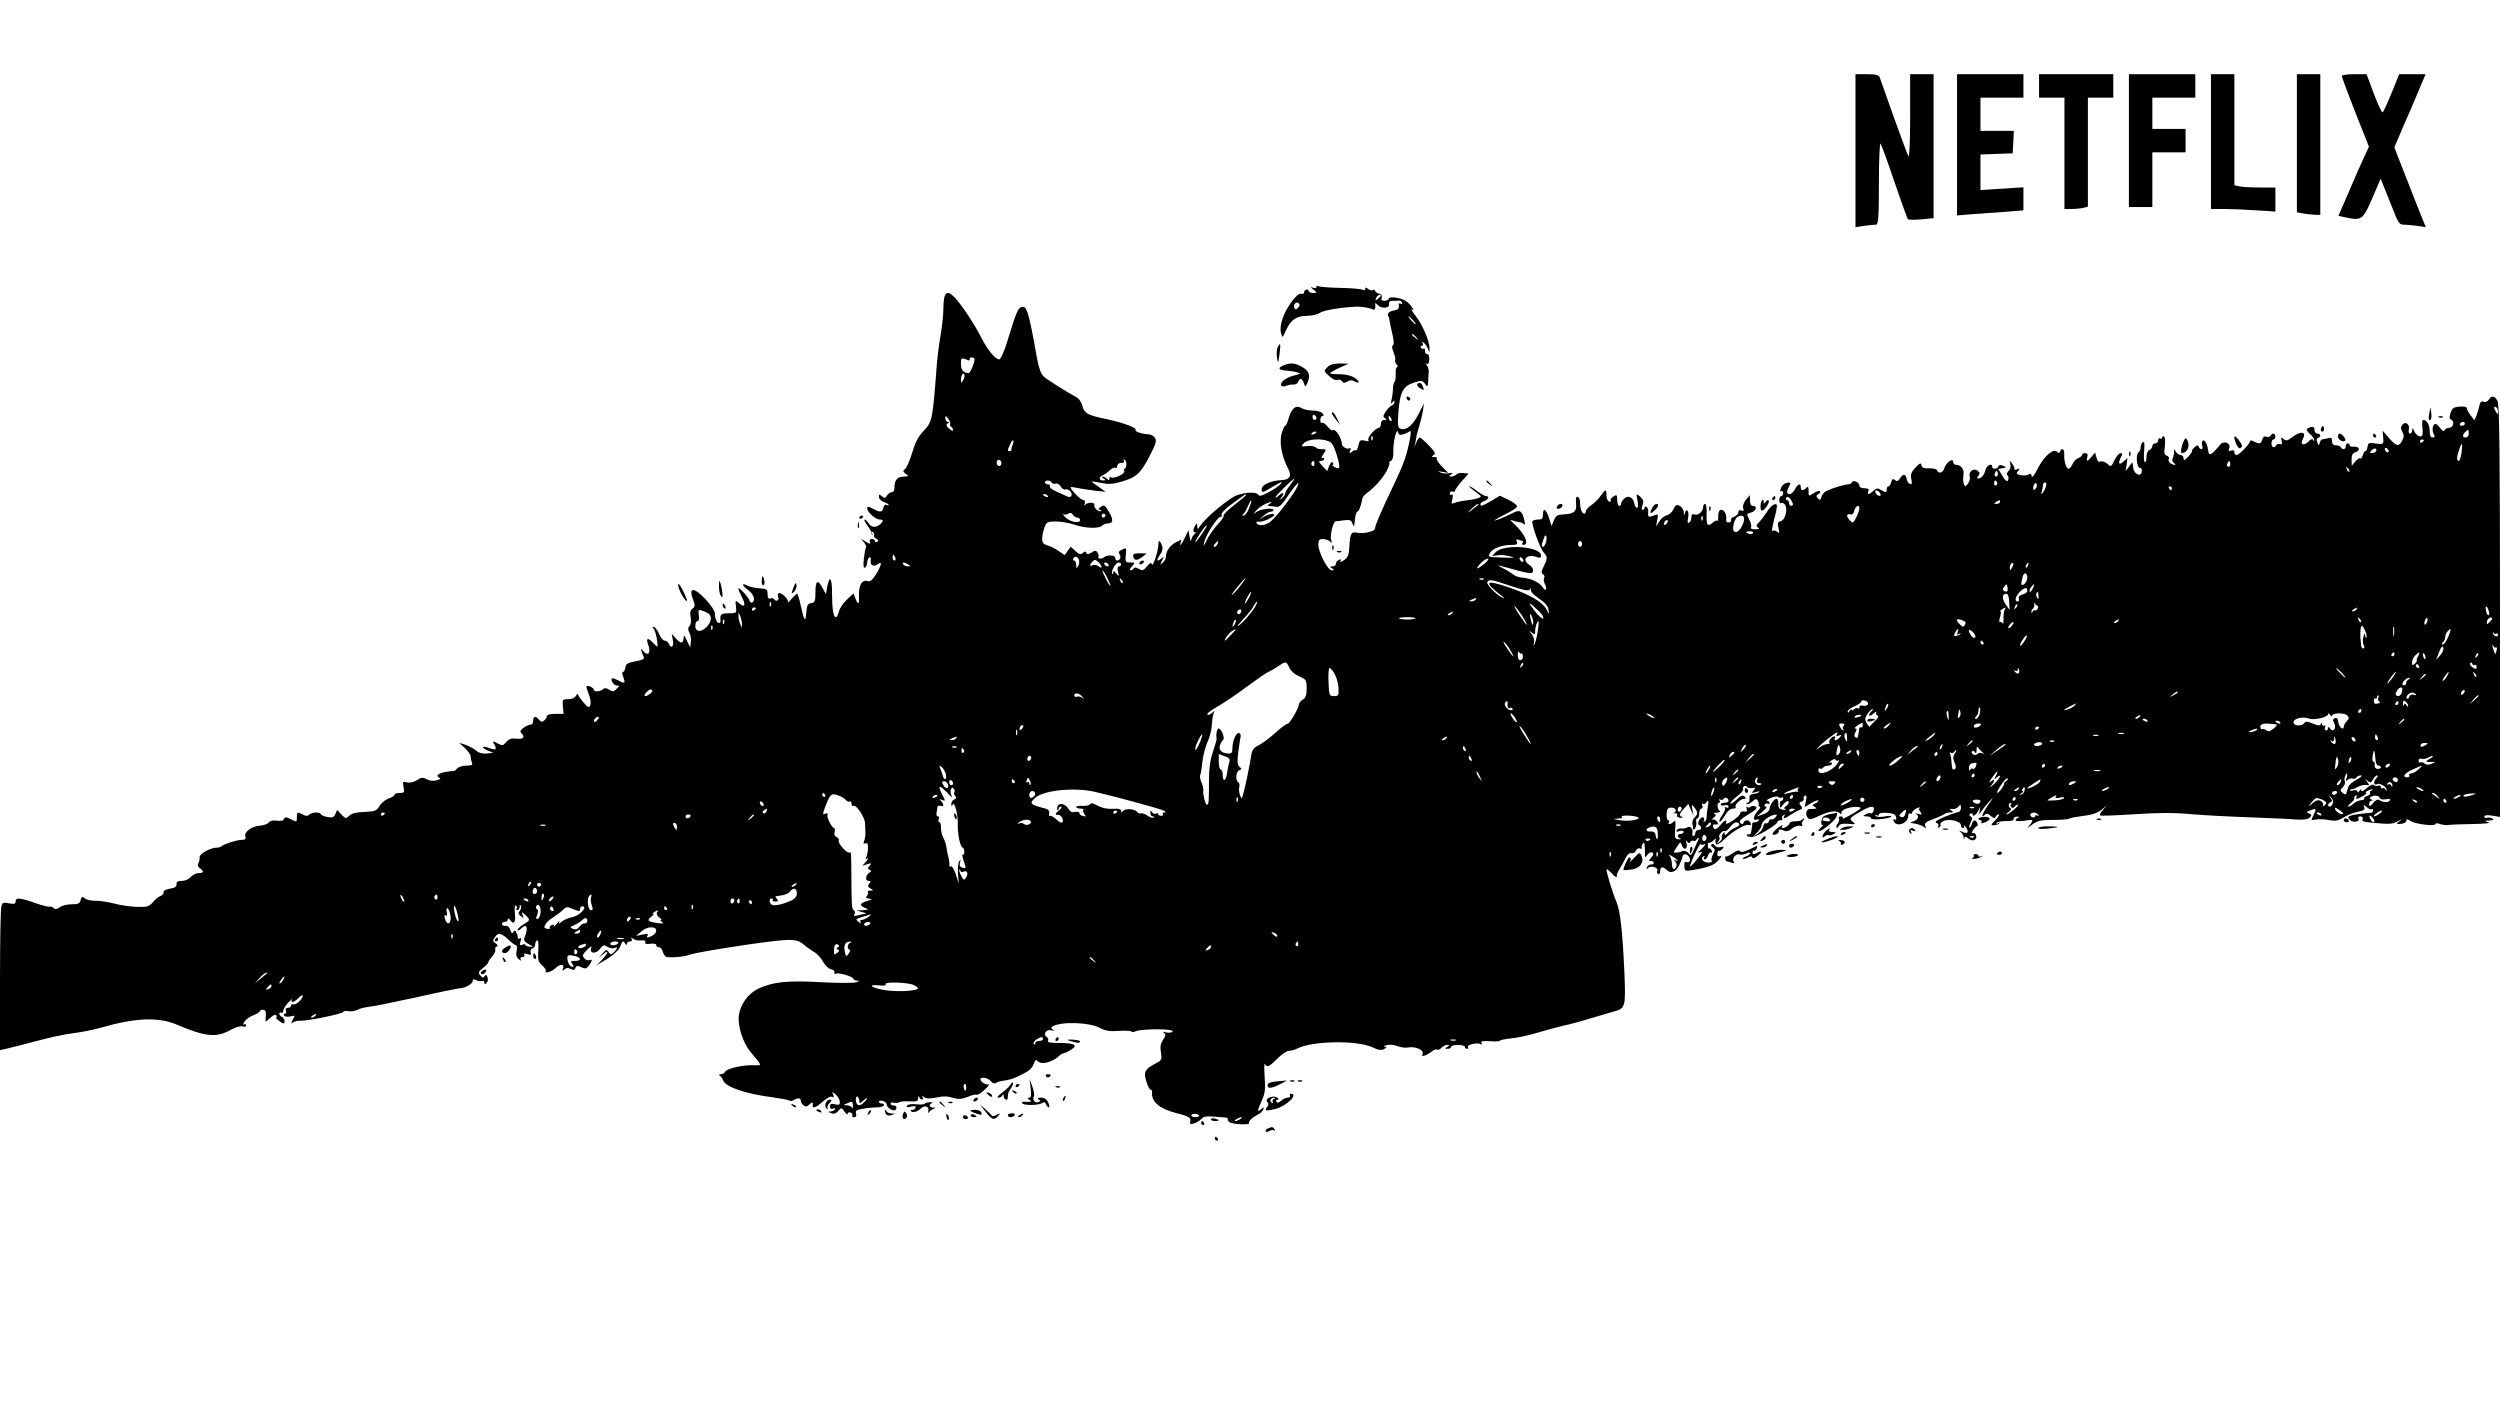 <?xml version="1.0" standalone="no"?>
<!DOCTYPE svg PUBLIC "-//W3C//DTD SVG 20010904//EN"
 "http://www.w3.org/TR/2001/REC-SVG-20010904/DTD/svg10.dtd">
<svg version="1.0" xmlns="http://www.w3.org/2000/svg"
 width="1280pt" height="720pt" viewBox="0 0 1280 720"
 preserveAspectRatio="xMidYMid meet">
<g transform="translate(0,720) scale(0.1,-0.1)"
fill="#000000" stroke="none">
<path d="M9500 6429 l0 -392 46 7 c26 3 53 6 60 6 11 0 14 40 14 212 0 117 4
208 8 203 5 -6 37 -93 71 -195 35 -102 66 -188 69 -192 4 -4 35 -4 70 -1 l62
6 0 368 0 369 -60 0 -60 0 0 -217 c0 -127 -4 -212 -9 -203 -5 8 -38 99 -75
201 -36 103 -69 194 -72 203 -5 12 -20 16 -65 16 l-59 0 0 -391z"/>
<path d="M10020 6459 l0 -362 85 7 c47 3 123 9 170 12 l85 7 0 59 0 59 -110
-7 -110 -7 0 91 0 91 83 3 82 3 3 58 3 57 -86 0 -85 0 0 85 0 85 110 0 110 0
0 60 0 60 -170 0 -170 0 0 -361z"/>
<path d="M10440 6760 l0 -60 65 0 65 0 0 -285 0 -285 38 0 c20 0 47 3 60 6
l22 6 0 279 0 279 65 0 65 0 0 60 0 60 -190 0 -190 0 0 -60z"/>
<path d="M10900 6480 l0 -340 60 0 60 0 0 140 0 140 85 0 85 0 0 60 0 60 -85
0 -85 0 0 80 0 80 110 0 110 0 0 60 0 60 -170 0 -170 0 0 -340z"/>
<path d="M11320 6475 l0 -345 68 0 c37 0 111 -3 165 -7 l97 -6 0 61 0 62 -82
0 c-46 0 -93 3 -105 6 l-23 6 0 284 0 284 -60 0 -60 0 0 -345z"/>
<path d="M11760 6466 l0 -353 38 -7 c20 -3 47 -6 60 -6 l22 0 0 360 0 360 -60
0 -60 0 0 -354z"/>
<path d="M11990 6811 c0 -8 62 -170 120 -314 l19 -48 -24 -52 c-14 -29 -49
-108 -78 -177 l-54 -125 36 -8 c82 -18 90 -12 137 98 l43 100 14 -35 c8 -19
29 -72 47 -117 27 -71 35 -83 54 -83 13 0 44 -3 69 -6 l47 -7 -34 84 c-18 46
-54 138 -80 204 l-47 120 17 40 c9 22 25 60 36 85 12 25 40 91 64 148 l43 102
-68 0 -67 0 -39 -96 c-21 -52 -42 -97 -46 -99 -4 -3 -24 40 -45 95 l-37 100
-64 0 c-35 0 -63 -4 -63 -9z"/>
<path d="M6740 5731 c0 -6 -8 -8 -17 -4 -15 5 -14 3 2 -10 20 -16 20 -16 -2
-17 -13 0 -23 5 -23 11 0 6 -6 9 -12 6 -7 -2 -12 -9 -11 -15 1 -5 -5 -8 -15
-6 -11 2 -29 -13 -51 -44 -41 -56 -62 -120 -52 -158 7 -26 7 -26 26 16 24 53
54 73 108 73 23 0 53 7 66 16 20 13 108 27 186 31 24 1 72 -7 83 -14 11 -7 16
5 13 29 -1 6 4 3 11 -5 18 -22 64 -20 60 3 -2 12 4 17 23 17 14 0 28 0 32 1 4
0 9 -5 12 -12 2 -7 -1 -9 -8 -4 -8 5 -11 1 -9 -11 2 -14 -5 -20 -27 -24 -25
-4 -37 -20 -25 -32 1 -2 4 -12 5 -23 2 -11 8 -42 15 -70 7 -32 8 -51 1 -53 -6
-2 -4 -16 4 -36 8 -19 11 -36 8 -39 -3 -4 0 -13 7 -22 7 -8 8 -15 3 -15 -5 0
-8 -15 -7 -32 1 -18 -1 -37 -6 -43 -5 -5 -8 -21 -8 -35 0 -14 -3 -38 -7 -55
-5 -23 -4 -26 4 -15 8 11 11 11 11 2 0 -7 -6 -15 -14 -18 -8 -3 -22 -17 -31
-31 -14 -21 -15 -27 -4 -34 11 -7 10 -9 -3 -9 -11 0 -18 -8 -18 -20 0 -11 -4
-20 -9 -20 -17 0 -62 -50 -55 -62 5 -7 -1 -9 -19 -4 -22 5 -26 2 -32 -25 -4
-17 -9 -28 -13 -25 -3 3 -12 0 -20 -7 -13 -10 -15 -9 -9 6 4 11 3 16 -3 12
-12 -7 -38 6 -39 20 -3 36 -35 84 -48 72 -3 -4 -14 5 -25 18 -11 14 -24 23
-29 20 -5 -4 -9 3 -9 14 0 12 5 21 11 21 8 0 8 4 0 14 -7 8 -29 14 -50 14 -21
0 -47 6 -58 13 -28 17 -49 0 -65 -52 -6 -22 -14 -39 -18 -39 -4 0 -13 -20 -19
-44 -11 -46 2 -115 36 -179 17 -35 6 -53 -34 -55 -58 -3 -103 -24 -103 -47 0
-20 1 -20 62 16 38 23 48 26 35 11 -10 -11 -38 -30 -63 -43 -35 -19 -46 -21
-53 -11 -11 18 -94 9 -129 -14 -61 -39 -141 -109 -165 -144 -15 -22 -17 -22
-17 -5 0 17 -2 17 -10 5 -14 -21 -12 -42 3 -35 6 4 4 0 -5 -8 -10 -8 -19 -23
-19 -33 -1 -10 -4 -3 -8 16 l-6 35 -18 -37 c-17 -37 -32 -53 -21 -23 5 13 3
13 -21 1 -33 -17 -54 -45 -55 -72 0 -12 -7 -28 -17 -35 -15 -13 -15 -12 -3 11
10 21 10 23 -1 13 -24 -23 -31 -14 -11 15 14 19 17 33 11 50 -10 26 -18 29
-18 5 0 -32 -28 -117 -33 -103 -4 12 -10 9 -26 -10 -18 -22 -23 -23 -41 -13
-13 8 -22 9 -26 3 -3 -6 -11 -10 -17 -10 -6 0 -3 9 7 20 18 20 17 20 -8 20
-25 0 -26 3 -23 39 4 37 3 38 -19 27 -17 -8 -21 -14 -13 -23 10 -13 3 -33 -13
-33 -5 0 -9 6 -9 14 0 15 -43 16 -57 3 -9 -10 -35 -9 -29 1 2 4 1 14 -4 22 -8
13 -13 13 -32 1 -16 -10 -23 -11 -26 -2 -3 9 -7 9 -18 0 -12 -10 -19 -7 -38
10 l-24 22 -15 -21 -16 -22 -28 19 c-15 11 -41 25 -58 30 -25 8 -30 15 -29 39
1 16 7 41 13 57 9 24 15 27 58 27 27 0 68 -8 93 -16 53 -19 126 -22 142 -6 7
7 20 12 29 12 29 0 31 18 7 59 -21 36 -25 38 -43 25 -12 -9 -14 -14 -5 -14 7
0 10 -3 7 -6 -9 -10 -39 17 -34 30 6 15 -35 16 -46 2 -5 -7 -7 -4 -3 7 3 10 0
17 -8 17 -14 0 -70 59 -64 66 2 1 21 -1 43 -6 22 -4 62 -10 88 -13 l48 -5 -35
25 c-20 13 -36 25 -36 27 0 2 22 -1 49 -7 37 -7 61 -6 103 7 75 21 97 41 143
129 32 62 38 80 29 94 -6 10 -20 18 -31 19 -37 2 -74 14 -69 23 7 11 -63 37
-152 56 -93 19 -110 28 -120 67 -4 17 -17 36 -27 42 -50 27 -152 91 -171 108
-14 13 -25 42 -34 91 -44 248 -53 276 -83 264 -15 -6 -27 -34 -71 -179 -15
-50 -33 -88 -40 -88 -20 0 -61 50 -91 110 -33 66 -98 164 -133 203 -45 48 -62
33 -62 -58 0 -29 -7 -90 -15 -136 -8 -46 -17 -120 -20 -164 -20 -265 -22 -274
-65 -320 -28 -29 -44 -60 -59 -111 -12 -40 -28 -77 -36 -84 -13 -11 -13 -14 2
-26 17 -12 16 -13 -8 -14 -33 0 -49 -17 -49 -52 0 -18 -5 -28 -15 -28 -7 0
-18 -8 -24 -17 -8 -14 -12 -15 -25 -4 -14 11 -16 11 -16 -3 0 -9 11 -21 25
-26 14 -5 25 -12 25 -15 0 -4 -5 -3 -11 0 -6 4 -13 -2 -16 -14 -6 -25 -15 -26
-53 -6 -24 13 -30 13 -30 2 0 -19 43 -57 63 -57 20 0 22 -7 5 -23 -21 -20 -47
-19 -60 3 -7 11 -17 20 -21 20 -5 0 2 -15 15 -32 13 -18 21 -34 20 -36 -2 -2
0 -7 4 -10 4 -4 4 -1 -1 7 -5 10 -4 12 4 7 6 -4 9 -11 6 -16 -3 -5 2 -13 11
-18 11 -6 13 -11 5 -16 -6 -4 -11 -2 -11 3 0 6 -7 11 -16 11 -10 0 -14 -5 -10
-15 4 -12 1 -12 -22 2 -27 17 -27 17 -9 -3 9 -11 14 -23 11 -26 -3 -3 -8 -30
-11 -58 -4 -38 -2 -51 6 -46 6 4 11 16 11 26 0 10 5 22 11 26 7 4 9 -2 7 -17
-3 -25 16 -33 40 -16 20 16 14 -10 -13 -54 -19 -30 -31 -39 -44 -34 -27 8 -44
-20 -43 -70 2 -51 -4 -57 -18 -19 l-10 26 -35 -33 c-19 -18 -37 -45 -40 -61
-4 -15 -10 -28 -15 -28 -13 0 -20 41 -20 123 0 80 -12 96 -25 31 l-6 -36 -18
32 c-24 46 -36 38 -36 -23 0 -46 -3 -52 -22 -55 -18 -3 -22 -11 -25 -50 -4
-52 -10 -44 -29 41 -6 31 -15 57 -18 57 -3 0 -16 -12 -29 -27 -13 -16 -21 -23
-18 -17 7 15 -40 59 -49 45 -3 -6 -4 -15 0 -20 3 -5 1 -12 -4 -15 -5 -4 -13
-1 -16 5 -4 5 -13 8 -21 5 -10 -4 -14 3 -14 22 0 25 -4 27 -41 30 -23 1 -50 7
-61 13 -32 17 -31 3 1 -21 30 -21 41 -53 22 -65 -5 -3 -12 3 -15 13 -7 19 -56
71 -56 58 0 -4 9 -25 20 -46 21 -42 12 -54 -20 -25 -14 13 -16 11 -12 -20 4
-35 4 -35 -37 -35 -40 0 -46 -6 -42 -37 1 -7 -2 -13 -7 -13 -12 0 -22 24 -22
51 0 11 -21 42 -46 69 -64 68 -91 65 -63 -7 8 -22 7 -30 -5 -39 -12 -8 -14
-20 -10 -43 4 -18 2 -37 -5 -45 -9 -11 -10 -20 -1 -36 6 -11 10 -33 7 -48 l-3
-27 -17 35 c-13 29 -16 31 -17 13 0 -13 -5 -23 -11 -23 -6 0 -20 10 -30 23
l-20 22 6 -32 c7 -34 -10 -48 -21 -18 -4 8 -13 15 -21 15 -8 0 -21 16 -29 35
-8 19 -20 35 -27 35 -8 0 -9 -3 -1 -8 10 -6 27 -92 18 -92 -2 0 -12 10 -24 22
-25 27 -34 19 -20 -17 14 -38 -3 -57 -26 -29 -16 19 -16 13 2 -30 4 -10 -8
-16 -43 -22 -39 -7 -49 -13 -51 -32 -2 -12 -7 -22 -12 -22 -6 0 -5 -11 1 -26
12 -34 9 -36 -25 -18 -16 8 -31 13 -33 11 -8 -9 10 -37 25 -37 15 0 14 -2 -1
-17 -15 -15 -20 -16 -38 -4 -15 9 -24 10 -32 2 -13 -13 -47 -15 -47 -2 0 10
-30 24 -37 17 -2 -2 3 -20 11 -40 14 -33 13 -66 -1 -66 -9 0 -53 54 -53 65 0
6 -5 2 -11 -7 -6 -11 -22 -18 -40 -18 -29 0 -30 -2 -27 -37 l3 -38 -43 0 c-24
0 -42 -5 -42 -11 0 -6 -6 -17 -14 -23 -10 -9 -16 -8 -26 4 -17 21 -30 19 -30
-5 0 -11 -6 -20 -13 -20 -7 0 -23 -7 -36 -16 -16 -12 -20 -19 -12 -27 21 -21
11 -33 -24 -29 -27 3 -39 -1 -53 -17 -16 -19 -19 -20 -45 -7 -26 14 -27 14
-16 -5 14 -27 8 -32 -26 -19 -37 14 -45 4 -9 -12 l29 -12 -33 -4 c-22 -2 -41
3 -53 14 -11 10 -35 23 -54 30 l-34 11 29 -27 c17 -16 30 -35 30 -43 0 -9 3
-22 6 -31 5 -13 -1 -16 -29 -16 -19 0 -40 -7 -47 -15 -6 -8 -15 -14 -18 -13
-4 1 -24 -1 -45 -5 -37 -8 -48 -21 -25 -30 7 -2 0 -8 -15 -12 -18 -5 -37 -3
-52 5 -20 11 -28 10 -50 -4 -17 -11 -36 -15 -51 -12 -22 6 -23 4 -18 -24 6
-27 4 -30 -20 -30 -14 0 -26 -4 -26 -9 0 -5 -13 -14 -30 -19 -16 -6 -38 -23
-47 -39 -16 -25 -24 -28 -76 -30 -40 -1 -65 -7 -78 -19 -18 -17 -20 -16 -41 6
l-22 23 -9 -21 c-8 -17 -15 -20 -41 -15 -17 3 -32 10 -34 15 -5 12 -46 10 -59
-3 -8 -8 -17 -8 -31 0 -29 15 -32 14 -32 -14 0 -25 0 -25 -30 -10 -25 13 -31
13 -36 2 -3 -9 -15 -12 -36 -9 -20 3 -35 0 -42 -9 -6 -8 -26 -15 -44 -16 -42
-3 -83 -32 -76 -55 4 -14 0 -18 -18 -18 -25 0 -93 -22 -104 -33 -4 -4 -15 -7
-25 -7 -32 0 -90 -33 -87 -49 1 -9 -1 -22 -6 -30 -6 -9 -4 -18 7 -26 23 -17
21 -25 -6 -25 -12 0 -30 -9 -40 -20 -9 -11 -29 -20 -46 -20 -21 0 -28 -5 -27
-17 1 -13 -9 -19 -34 -23 -21 -3 -34 -11 -32 -18 1 -7 -6 -15 -15 -19 -10 -3
-28 -17 -40 -32 -20 -23 -29 -26 -83 -24 -33 1 -83 8 -112 16 -29 8 -72 15
-95 15 -24 -1 -50 5 -58 12 -14 11 -17 10 -22 -8 -4 -18 -13 -22 -47 -22 -22
0 -50 -7 -60 -15 -15 -11 -23 -12 -33 -3 -7 6 -16 8 -19 6 -3 -3 -35 5 -72 18
-79 28 -102 30 -102 9 0 -13 -7 -15 -34 -10 -29 6 -34 4 -39 -17 -4 -12 -7
-183 -7 -379 l0 -356 43 10 c23 5 90 23 148 38 59 16 141 34 184 39 42 5 107
18 144 29 174 50 292 55 386 15 146 -62 202 -68 272 -29 27 15 53 23 64 20 11
-4 19 -2 19 5 0 6 -5 8 -11 5 -6 -4 -5 2 3 14 7 12 28 27 46 33 17 7 32 16 32
20 0 4 7 8 15 8 15 0 19 -10 15 -45 -2 -19 -1 -19 23 3 16 15 27 20 32 13 3
-6 3 -11 -1 -11 -9 0 28 -29 37 -30 12 0 5 29 -8 34 -7 3 -13 10 -13 16 0 6 4
8 10 5 5 -3 10 1 10 9 0 8 12 28 26 43 14 15 23 22 19 16 -10 -21 13 -15 35 9
11 12 20 16 20 10 0 -17 -34 -49 -48 -44 -7 2 -12 -1 -12 -7 0 -6 -7 -11 -16
-11 -10 0 -14 -6 -10 -15 3 -8 1 -15 -5 -15 -6 0 -7 -5 -4 -10 3 -6 18 -7 32
-4 24 6 25 6 12 -17 -10 -20 -10 -22 2 -13 8 5 25 9 39 8 33 -2 214 35 218 45
1 5 13 6 26 4 13 -3 34 0 46 7 12 6 38 13 59 15 20 2 130 24 244 49 114 26
214 46 222 46 25 0 65 23 65 37 0 10 5 11 17 5 10 -5 24 -7 31 -5 6 3 12 -1
12 -8 0 -10 3 -10 11 -2 7 7 9 20 5 30 -5 13 -9 14 -15 5 -6 -10 -11 -9 -22 4
-12 14 -10 19 14 38 15 12 27 25 27 29 0 4 9 18 20 30 11 12 18 27 16 34 -3 6
0 14 7 17 8 3 6 8 -5 16 -15 9 -16 14 -5 30 16 27 32 25 69 -10 17 -16 35 -30
40 -30 5 0 7 -13 3 -28 -4 -21 -1 -33 11 -43 12 -9 15 -10 10 -1 -4 7 -1 12 9
12 9 0 13 5 9 11 -4 8 1 9 16 4 18 -6 22 -4 17 8 -3 9 1 18 9 21 8 3 14 12 14
20 0 8 4 18 10 21 6 4 8 -15 6 -51 -3 -49 0 -59 20 -77 13 -11 21 -24 18 -29
-9 -15 33 -3 50 15 23 23 47 22 39 0 -5 -14 -3 -16 7 -6 9 8 19 9 32 2 14 -7
20 -6 24 5 5 12 10 13 30 4 20 -10 27 -8 39 8 18 24 19 35 2 28 -8 -3 -19 2
-26 10 -11 13 -8 20 15 43 18 18 26 22 21 10 -11 -29 23 -34 44 -6 16 21 21
22 38 12 11 -7 27 -10 36 -7 19 8 19 0 -1 -21 -15 -14 -17 -14 -28 0 -10 15
-14 14 -31 -7 l-20 -23 23 19 c31 27 28 8 -5 -27 l-28 -29 53 32 c30 18 59 45
65 59 15 36 17 37 27 21 7 -10 10 -11 10 -2 0 6 7 12 16 12 9 0 12 5 8 13 -6
9 -5 9 7 1 8 -7 26 -11 41 -9 18 2 25 -1 22 -9 -3 -9 4 -11 26 -8 18 2 30 0
30 -7 0 -6 6 -11 14 -11 8 0 17 -11 20 -25 4 -14 14 -25 24 -26 37 -2 87 3
110 12 30 12 298 55 430 70 101 12 127 9 158 -18 11 -10 33 -25 49 -35 17 -9
39 -32 49 -52 11 -20 28 -36 40 -38 12 -2 20 -9 18 -16 -1 -8 2 -11 8 -7 12 7
90 -15 90 -27 0 -4 8 -8 18 -9 14 0 14 -1 -3 -8 -11 -5 -92 -4 -179 0 -174 10
-248 2 -324 -33 -51 -25 -91 -79 -99 -136 -7 -54 20 -140 59 -187 62 -74 61
-70 20 -69 -53 3 -143 -17 -149 -33 -3 -7 -13 -13 -22 -13 -10 0 -12 -3 -5 -8
6 -4 13 -15 17 -24 12 -34 116 -69 258 -87 37 -5 72 -12 78 -15 6 -4 17 -4 24
1 20 13 37 12 37 -2 0 -7 6 -18 14 -24 11 -9 18 -8 30 4 15 15 20 12 17 -7 -2
-16 20 -7 53 23 21 18 40 27 47 23 9 -5 10 -2 5 11 -7 18 -6 18 14 0 11 -10
20 -26 20 -37 0 -15 -5 -17 -25 -12 -19 5 -25 2 -25 -11 0 -11 5 -15 16 -11 8
3 12 2 9 -4 -3 -6 -14 -10 -23 -11 -14 0 -13 -2 3 -8 14 -6 25 -3 37 11 16 19
17 18 32 -4 9 -12 16 -17 16 -11 0 7 7 10 15 7 8 -4 12 -10 9 -15 -3 -5 1 -9
9 -9 10 0 13 7 10 19 -4 15 3 19 34 24 21 4 52 7 70 7 17 0 35 5 38 10 3 6 -1
10 -9 10 -9 0 -16 4 -16 9 0 5 9 7 20 4 11 -3 20 -11 20 -19 0 -15 34 -36 44
-27 11 11 6 23 -9 23 -8 0 -15 4 -15 10 0 5 7 7 15 4 8 -3 20 -2 27 2 7 4 31
7 55 5 36 -2 43 1 44 16 0 10 3 13 6 6 2 -7 9 -13 14 -13 6 0 7 6 3 13 -6 9
-5 9 7 0 10 -8 28 -9 60 -3 46 9 55 9 100 -4 17 -5 40 -2 64 8 20 9 41 14 45
11 5 -3 23 9 42 26 18 17 26 29 18 27 -13 -4 -40 13 -40 26 0 14 37 9 51 -8
11 -13 20 -16 30 -10 8 5 22 9 32 10 9 1 20 3 25 4 4 2 12 4 17 4 6 1 32 12
58 25 35 17 52 32 59 53 6 17 14 25 17 19 17 -27 80 -12 121 29 3 3 11 6 18 8
7 1 25 10 38 19 35 22 15 33 -64 33 -44 0 -61 3 -56 11 3 6 1 15 -6 19 -22 14
-3 42 22 35 16 -4 19 -3 9 3 -10 8 -11 11 -1 17 43 26 188 21 241 -8 29 -15
50 -19 102 -15 36 2 63 0 61 -4 -3 -4 7 -3 21 2 37 14 198 13 189 -1 -3 -6
-18 -8 -33 -5 -17 5 -21 4 -12 -2 11 -8 10 -14 -4 -36 -13 -19 -16 -37 -11
-65 6 -37 4 -40 -31 -58 -52 -27 -59 -43 -43 -92 7 -23 17 -41 22 -41 4 0 7
-3 7 -7 -8 -53 37 -91 131 -114 58 -14 71 -24 63 -45 -7 -18 35 -6 57 16 17
17 22 17 127 8 7 -1 11 -4 9 -7 -2 -3 1 -11 8 -16 13 -12 108 -16 101 -5 -5 9
17 29 48 45 11 5 23 17 25 25 5 13 3 13 -11 1 -22 -17 -21 -13 3 43 17 38 20
59 15 123 -3 43 -2 72 1 66 9 -21 23 -15 64 27 22 22 49 40 60 40 12 0 30 5
41 11 76 40 305 44 386 7 31 -15 46 -17 60 -9 14 8 15 11 3 12 -8 0 -4 4 10 8
14 4 38 2 55 -5 17 -7 41 -10 55 -7 36 7 81 -13 74 -32 -5 -11 -2 -14 12 -9
11 4 27 14 36 21 9 8 21 12 26 9 5 -3 15 1 22 9 7 8 20 15 29 15 14 0 14 -2 1
-10 -13 -8 -12 -10 3 -10 9 0 17 5 17 10 0 6 16 10 35 10 19 0 35 -4 35 -10 0
-5 5 -10 11 -10 5 0 8 4 5 9 -8 12 50 25 65 15 8 -5 9 -3 4 6 -6 9 4 11 44 9
28 -2 51 -1 51 3 0 3 24 8 53 11 28 2 90 15 137 29 47 14 110 31 140 38 30 6
89 22 130 35 41 12 94 28 116 34 67 18 68 21 61 199 -9 204 -21 319 -40 362
-21 49 -56 164 -51 169 2 2 12 -6 23 -17 18 -22 33 -29 29 -14 -1 4 5 18 14
32 8 14 22 39 30 55 9 19 20 29 31 27 10 -2 20 4 23 13 4 9 13 14 21 11 8 -3
12 -2 9 2 -2 4 -1 14 5 22 6 11 9 7 10 -15 1 -16 2 -37 1 -45 0 -11 3 -11 13
4 8 10 19 15 25 11 8 -5 6 -13 -7 -27 -11 -13 -13 -18 -4 -16 7 2 15 -2 18 -8
2 -7 -4 -11 -13 -10 -9 0 -19 -6 -22 -14 -3 -12 -2 -12 8 -3 15 14 55 -1 45
-17 -3 -5 -1 -11 5 -15 5 -3 10 3 10 14 0 24 13 27 33 7 21 -22 51 -9 66 27 8
18 14 35 15 39 3 16 16 19 29 7 16 -17 11 -40 -8 -33 -9 4 -13 -3 -11 -21 1
-24 3 -26 41 -20 79 13 112 25 134 51 16 18 18 25 8 21 -11 -4 -15 0 -14 13 1
10 4 17 8 14 4 -2 12 3 18 10 10 12 8 13 -9 9 -13 -4 -25 0 -30 8 -5 7 -12 10
-17 6 -4 -5 -1 -12 7 -17 12 -7 12 -13 1 -33 -7 -14 -11 -30 -7 -35 3 -6 -5
-9 -19 -8 -27 1 -41 21 -23 32 7 4 8 3 4 -4 -4 -7 -3 -12 3 -12 5 0 13 9 16
20 4 11 11 18 16 15 5 -3 6 1 3 9 -3 9 -9 14 -13 12 -4 -3 -7 4 -7 14 0 11 2
17 5 15 2 -3 13 3 24 12 11 10 17 12 13 6 -4 -7 -4 -18 0 -24 4 -7 20 2 43 24
44 43 109 80 127 73 8 -3 11 0 7 10 -6 17 -30 19 -36 2 -3 -10 -8 -10 -16 -2
-10 9 0 19 40 44 39 23 49 34 38 40 -7 5 -18 5 -25 0 -6 -6 -15 -6 -19 -2 -5
4 -5 -1 -2 -10 4 -12 1 -16 -14 -13 -11 2 -19 -2 -19 -9 0 -7 -18 -24 -39 -38
-23 -15 -37 -20 -34 -12 8 22 -7 16 -29 -11 -11 -14 -24 -23 -29 -20 -11 7
-12 25 -1 24 19 -3 23 2 12 16 -7 8 -17 12 -24 9 -6 -3 -3 1 7 9 14 11 15 16
5 20 -7 3 -2 6 12 6 14 1 21 5 15 9 -13 9 -16 42 -3 42 5 0 6 5 2 12 -4 6 -3
8 4 4 6 -3 13 -2 17 4 7 12 25 4 25 -11 0 -5 -9 -9 -20 -9 -11 0 -20 -4 -20
-9 0 -5 9 -7 20 -4 12 3 20 0 20 -6 0 -7 -6 -9 -12 -5 -7 4 -10 4 -6 -1 4 -4
-2 -21 -13 -37 -12 -16 -19 -32 -15 -35 3 -3 15 11 27 31 13 23 28 36 42 36
11 0 17 3 14 7 -10 9 23 43 42 43 12 0 12 3 3 12 -9 9 -19 5 -42 -17 -16 -16
-30 -24 -30 -18 0 6 16 23 35 37 20 15 33 31 30 36 -3 5 -1 11 4 14 5 4 12 2
16 -3 3 -5 15 -8 26 -6 18 4 19 2 7 -12 -11 -14 -10 -15 12 -8 14 4 22 4 17 0
-4 -5 -17 -9 -30 -10 -16 -2 -21 -8 -20 -24 2 -11 -2 -21 -9 -21 -6 0 -8 -3
-5 -7 4 -3 16 2 28 12 17 16 22 17 29 5 5 -8 6 -18 4 -22 -3 -4 0 -8 6 -8 6 0
2 -10 -10 -22 -24 -26 -27 -53 -4 -44 8 3 12 2 9 -4 -3 -6 -13 -10 -21 -10 -8
0 -13 -3 -13 -7 1 -5 0 -12 -1 -18 -1 -5 -3 -17 -4 -25 0 -8 -7 -14 -14 -12
-8 1 -11 -2 -8 -6 3 -5 16 -8 29 -7 27 3 127 63 127 76 0 5 7 9 16 9 8 0 13 4
9 9 -3 5 0 13 6 17 8 4 9 3 5 -4 -10 -17 2 -15 32 6 15 10 35 22 46 25 15 6
16 10 6 22 -10 12 -9 16 4 21 9 3 14 10 11 14 -3 5 0 12 6 16 9 5 10 -2 6 -25
l-7 -33 35 21 c19 11 35 16 35 12 0 -5 -8 -12 -17 -15 -15 -6 -15 -8 -3 -16
13 -9 13 -10 0 -11 -8 -1 -18 -1 -22 -1 -17 3 -27 -25 -15 -41 11 -15 16 -15
57 4 55 26 90 31 108 17 10 -9 12 -8 10 2 -3 15 52 33 87 28 20 -3 15 -8 -31
-35 -30 -18 -52 -28 -49 -23 3 6 -1 10 -10 10 -9 0 -13 -5 -10 -10 4 -6 1 -18
-6 -26 -6 -8 -9 -17 -6 -21 4 -3 9 1 12 8 4 10 18 13 48 11 38 -4 40 -2 24 10
-22 16 -17 22 46 57 48 27 67 27 60 1 -3 -11 -9 -17 -14 -14 -5 3 -17 0 -26
-5 -16 -9 -16 -10 5 -11 12 0 22 -4 22 -10 0 -11 91 -3 103 9 5 5 -10 5 -32 1
-26 -5 -44 -3 -48 3 -3 6 -1 7 5 3 7 -4 12 -2 12 4 0 7 16 10 42 8 32 -2 44
-8 46 -22 3 -11 0 -16 -7 -12 -7 5 -9 1 -5 -8 13 -34 74 -12 74 27 0 10 5 15
10 12 6 -3 10 -2 10 4 0 6 10 16 23 22 12 6 19 8 15 4 -4 -5 -2 -15 5 -23 10
-13 8 -14 -13 -9 -14 4 -19 4 -12 1 20 -9 14 -31 -10 -39 -22 -7 -21 -8 7 -12
17 -3 36 -10 44 -16 12 -10 14 -9 8 5 -5 13 4 21 41 34 26 10 51 21 57 26 5 4
18 8 30 8 17 0 18 2 5 11 -12 8 -11 9 5 7 11 -2 25 3 32 12 11 13 12 12 13 -6
0 -11 -6 -21 -12 -21 -7 -1 -39 -12 -72 -25 -42 -18 -53 -27 -41 -31 9 -4 13
-12 9 -18 -4 -8 -3 -9 5 -5 6 4 9 11 6 15 -2 5 6 13 18 18 28 13 87 -2 87 -22
0 -8 5 -15 11 -15 5 0 7 6 4 13 -4 6 0 3 9 -7 20 -25 11 -39 -17 -25 -19 8
-20 8 -7 -3 9 -7 15 -20 14 -28 0 -10 1 -11 3 -2 4 11 8 10 22 -2 20 -18 47
-6 38 19 -4 9 -12 13 -18 10 -6 -4 -5 2 3 14 7 12 16 21 20 21 4 0 5 7 2 15
-9 21 -22 19 -29 -6 -4 -11 -9 -18 -12 -16 -2 3 1 15 7 27 9 18 9 24 0 30 -9
5 -9 9 -1 14 6 4 11 2 11 -4 0 -16 20 -1 31 24 9 20 9 19 5 -4 -4 -23 -3 -23
7 -6 7 11 25 33 40 50 28 30 28 30 -2 -13 -31 -44 -42 -76 -19 -53 9 9 16 8
31 -6 15 -12 21 -14 24 -4 3 6 10 12 16 12 6 0 -1 -13 -16 -28 -25 -26 -26
-29 -7 -27 11 1 23 5 27 10 5 4 2 5 -6 0 -9 -5 -12 -4 -8 2 3 5 24 9 47 9 26
-1 40 3 40 11 0 7 8 13 18 12 10 0 12 -3 5 -6 -7 -2 -13 -8 -13 -13 0 -6 28
-6 67 1 22 4 24 -3 7 -23 -18 -21 -18 -21 12 1 26 19 45 23 105 23 41 0 78 3
83 6 10 6 17 7 96 18 25 3 56 16 70 28 l25 21 -19 -23 c-11 -12 -17 -24 -14
-27 3 -3 81 0 174 6 125 8 203 9 299 0 72 -6 209 -13 305 -16 96 -4 199 -8
228 -11 37 -2 58 1 68 10 11 12 11 15 -4 21 -15 6 -14 8 7 16 31 12 33 9 16
-25 -14 -27 -14 -27 13 -22 15 3 45 2 67 -3 32 -6 47 -3 75 14 19 12 52 25 73
29 30 6 37 11 32 24 -5 14 -4 14 13 -1 10 -9 22 -14 25 -10 4 3 7 1 7 -5 0 -7
-3 -12 -7 -13 -119 -11 -135 -17 -109 -39 17 -14 51 -6 41 10 -3 5 1 10 10 10
10 0 15 -6 12 -13 -5 -14 -1 -15 90 -23 47 -4 68 -2 90 11 23 14 25 14 9 1
-19 -16 -19 -16 7 -14 15 1 27 8 27 15 0 11 5 11 23 -1 25 -16 127 -28 127
-15 0 5 10 5 23 0 12 -4 31 -7 42 -5 11 2 67 4 125 5 66 1 96 5 80 9 -24 8
-24 8 5 9 22 1 26 4 16 10 -8 5 -20 7 -28 4 -7 -3 -13 0 -13 6 0 7 13 9 40 5
l40 -7 0 1051 c0 772 -3 1058 -12 1077 -13 29 -33 32 -46 8 -6 -9 -16 -14 -26
-10 -11 5 -17 -1 -22 -21 -3 -15 -10 -38 -15 -51 l-10 -23 -19 25 c-11 14 -20
30 -20 37 0 7 -14 10 -37 8 -30 -2 -38 -8 -46 -32 -7 -22 -7 -31 2 -34 19 -6
13 -42 -8 -42 -11 0 -22 -6 -25 -12 -4 -9 -10 -6 -22 10 -9 12 -20 22 -24 22
-14 0 -20 -31 -10 -51 8 -15 7 -19 -5 -19 -10 0 -15 10 -15 33 0 32 -15 57
-33 57 -5 0 -7 -15 -5 -32 3 -18 3 -38 1 -45 -6 -17 -33 -4 -43 21 -7 17 -9
18 -9 4 -1 -10 -6 -18 -12 -18 -6 0 -9 9 -6 20 7 26 -16 45 -32 26 -10 -11
-10 -20 -1 -37 9 -17 9 -27 -1 -45 -17 -33 -29 -30 -67 13 l-33 38 3 -35 c3
-37 2 -37 -52 -29 -20 3 -26 -1 -28 -18 -2 -13 -7 -23 -12 -23 -4 0 -10 -10
-13 -22 -4 -12 -9 -19 -13 -15 -3 3 -15 -4 -25 -16 l-18 -22 -1 32 c0 23 5 33
21 38 26 9 19 31 -10 28 -11 -2 -21 2 -21 7 0 6 -4 10 -10 10 -5 0 -10 -7 -10
-15 0 -17 -16 -20 -25 -5 -3 6 -15 10 -26 10 -13 0 -19 7 -19 21 0 17 -4 20
-22 15 -13 -3 -26 -6 -30 -6 -3 0 -8 -8 -11 -17 -4 -16 -5 -16 -12 1 -6 13 -4
21 3 24 17 5 15 22 -3 22 -8 0 -15 9 -15 19 0 14 -5 18 -20 14 -11 -3 -20 -9
-20 -13 0 -4 9 -15 20 -25 11 -10 20 -23 19 -29 0 -7 -2 -7 -5 1 -4 8 -12 5
-25 -8 -24 -24 -44 -16 -29 12 22 41 -10 45 -59 7 -19 -15 -27 -16 -39 -6 -13
11 -15 10 -10 -9 4 -15 2 -20 -7 -17 -7 3 -16 1 -20 -5 -10 -18 -25 -12 -25 9
0 11 5 20 10 20 6 0 10 7 10 15 0 17 -16 20 -25 4 -4 -6 -14 -8 -22 -5 -9 4
-17 -1 -20 -14 -6 -23 -16 -25 -44 -10 -11 6 -19 7 -19 1 0 -13 -56 -71 -69
-71 -6 0 -11 7 -11 15 0 9 -6 12 -16 8 -13 -5 -15 -2 -10 14 8 26 -29 39 -47
16 -47 -57 -58 -62 -62 -25 -4 29 -17 52 -26 46 -6 -3 -7 -14 -4 -25 4 -10 2
-19 -3 -19 -6 0 -12 6 -15 13 -3 9 -7 9 -20 -2 -9 -7 -15 -16 -14 -20 2 -3 -7
-17 -20 -30 -18 -19 -23 -21 -23 -8 0 10 -7 17 -15 17 -7 0 -19 8 -25 18 -8
13 -10 13 -9 2 1 -8 -1 -23 -6 -34 -5 -12 -3 -21 6 -27 8 -5 10 -9 4 -9 -19 0
-38 18 -31 29 4 6 0 14 -10 18 -13 5 -15 14 -10 49 3 24 1 46 -4 49 -6 3 -10
1 -10 -5 0 -6 -4 -8 -10 -5 -5 3 -10 -1 -10 -9 0 -9 -7 -16 -15 -16 -8 0 -15
-6 -15 -14 0 -8 -7 -16 -15 -20 -9 -3 -15 -18 -15 -36 0 -17 -4 -29 -9 -26 -4
3 -6 29 -3 57 3 37 2 50 -7 45 -6 -4 -11 -16 -11 -26 0 -10 -4 -22 -10 -25
-11 -7 -13 -45 -4 -69 3 -9 9 -14 13 -12 4 3 7 -4 7 -15 0 -34 -40 -20 -44 16
l-4 29 -17 -23 -18 -23 5 33 5 34 -22 -19 c-23 -21 -28 -8 -11 25 8 14 7 19
-3 19 -7 0 -21 -16 -31 -36 -16 -35 -18 -36 -36 -19 -11 10 -26 15 -35 12 -10
-4 -17 2 -21 20 l-7 26 -18 -21 c-22 -27 -29 -28 -22 -2 4 14 0 20 -11 20 -9
0 -16 -4 -16 -9 0 -5 -8 -12 -18 -16 -11 -3 -24 -17 -30 -30 -6 -14 -16 -25
-21 -25 -12 0 -24 39 -22 73 2 27 -13 38 -22 15 -4 -9 -8 -10 -14 -2 -16 22
-67 -20 -98 -82 -20 -39 -31 -53 -33 -41 -3 12 -7 15 -15 8 -7 -5 -24 -7 -40
-4 -23 5 -26 8 -15 21 11 13 10 15 -5 9 -10 -4 -16 -3 -13 1 2 4 -3 16 -11 27
-15 20 -15 20 -10 -2 3 -13 -1 -27 -9 -34 -9 -8 -11 -16 -5 -23 6 -6 6 -17 2
-25 -6 -9 -14 -2 -29 23 l-21 35 22 4 c21 3 21 4 3 12 -13 6 -21 5 -24 -3 -5
-15 -32 -16 -32 -2 0 22 -28 8 -35 -17 -6 -27 -21 -43 -39 -43 -5 0 -3 6 3 14
9 10 8 16 -4 26 -19 16 -48 -5 -40 -29 3 -10 -1 -26 -9 -37 -14 -18 -15 -18
-21 -1 -4 9 -5 29 -2 44 5 29 -12 53 -37 53 -9 0 -16 7 -16 15 0 23 -37 -4
-45 -32 -6 -24 -31 -31 -37 -11 -2 6 -20 11 -40 10 -27 -1 -38 3 -40 16 -3 14
-8 12 -31 -12 -22 -24 -26 -36 -21 -59 5 -22 3 -28 -7 -25 -8 3 -15 14 -17 26
-4 27 -18 28 -34 3 -9 -15 -15 -17 -26 -9 -10 9 -14 6 -19 -10 -3 -12 -9 -22
-14 -22 -5 0 -9 -7 -9 -15 0 -18 -5 -19 -30 -3 -15 10 -22 9 -38 -5 -23 -21
-33 -22 -26 -2 5 11 -1 15 -20 15 -16 0 -26 6 -26 14 0 17 -33 31 -38 17 -2
-6 -11 -11 -20 -11 -17 0 -75 -17 -109 -33 -12 -5 -24 -19 -27 -31 -4 -17 -8
-18 -18 -8 -10 10 -10 15 2 22 8 5 12 12 8 15 -3 4 -18 -1 -32 -10 -26 -17
-26 -17 -26 11 0 22 -3 25 -12 16 -16 -16 -28 -15 -28 3 0 23 -15 18 -30 -10
-7 -14 -19 -25 -27 -25 -16 0 -17 14 -2 41 9 18 8 20 -12 17 -12 -2 -26 -13
-30 -26 -6 -15 -5 -21 1 -17 6 3 10 -1 10 -9 0 -9 -4 -16 -10 -16 -5 0 -10 -9
-10 -21 0 -11 4 -18 9 -15 5 3 14 0 20 -8 16 -20 2 -78 -21 -84 -16 -4 -18
-10 -12 -36 6 -26 4 -29 -8 -18 -8 6 -18 8 -22 4 -7 -7 -4 13 16 92 5 21 7 40
5 42 -9 10 -34 -9 -51 -38 -11 -17 -28 -40 -39 -51 -16 -16 -17 -21 -6 -28 10
-6 6 -9 -14 -9 -17 0 -26 4 -22 10 4 6 0 24 -9 40 -14 29 -14 30 10 36 26 7
33 34 9 34 -10 0 -15 10 -15 28 l-1 27 -20 -24 c-11 -14 -17 -31 -14 -42 5
-14 2 -17 -9 -13 -10 4 -16 1 -16 -9 0 -9 -9 -18 -20 -22 -11 -3 -19 -12 -17
-18 1 -7 -5 -12 -13 -12 -8 0 -14 6 -12 14 5 22 -9 51 -24 51 -13 0 -18 -15
-17 -48 1 -7 -2 -11 -5 -8 -3 3 -14 -1 -24 -11 -25 -22 -33 -11 -30 47 1 28
-2 50 -8 50 -5 0 -10 -7 -10 -16 0 -23 -26 -45 -44 -38 -11 4 -16 0 -16 -14 0
-12 -5 -24 -12 -28 -8 -5 -9 2 -5 24 7 33 -8 55 -16 25 -4 -14 -5 -13 -6 4 0
12 -10 27 -20 33 -17 8 -22 6 -33 -17 -7 -16 -22 -29 -34 -31 -11 -2 -28 -15
-37 -30 l-18 -27 6 33 c6 31 6 32 -19 22 -27 -10 -30 -7 -27 22 1 9 -3 19 -9
23 -5 3 -10 1 -10 -4 0 -6 -4 -11 -10 -11 -6 0 -6 9 0 24 7 19 4 28 -12 43
-21 18 -21 18 -14 -19 4 -23 3 -38 -3 -38 -5 0 -11 10 -13 21 -5 33 -32 46
-52 26 -9 -8 -16 -20 -16 -26 0 -6 -4 -11 -10 -11 -5 0 -10 14 -10 30 0 27 -2
29 -19 18 -11 -7 -17 -16 -14 -21 3 -5 0 -7 -8 -5 -8 3 -14 17 -14 31 1 34 -5
34 -29 -1 -11 -16 -32 -37 -48 -48 -15 -10 -28 -25 -28 -31 0 -7 -4 -13 -9
-13 -11 0 -21 25 -21 55 0 13 -4 27 -10 30 -11 7 -13 -4 -10 -46 1 -30 -17
-41 -68 -43 -28 -1 -36 -7 -46 -30 l-12 -29 -13 41 c-16 47 -31 55 -31 17 0
-20 -5 -25 -24 -25 -14 0 -27 -4 -30 -8 -7 -12 38 -139 58 -161 20 -22 20 -30
0 -71 -13 -25 -14 -34 -4 -40 7 -4 10 -13 6 -19 -4 -6 -2 -20 4 -32 14 -25 3
-41 -11 -16 -14 23 -60 46 -101 49 -18 1 -41 8 -51 17 -10 8 -34 23 -55 33
-21 10 -26 15 -12 11 14 -3 54 -14 90 -24 35 -10 68 -15 72 -13 14 9 8 29 -12
42 -42 26 -12 58 38 40 16 -6 22 -4 22 8 0 46 -188 60 -231 18 l-20 -21 28 4
c16 3 44 0 63 -5 30 -8 26 -9 -30 -7 -85 3 -82 2 -71 24 13 23 61 41 109 41
27 0 33 3 28 16 -5 12 -2 15 10 10 8 -3 18 -6 20 -6 3 0 2 -4 -1 -10 -3 -5 -2
-10 4 -10 34 0 8 58 -48 109 -21 19 -22 22 -6 16 11 -4 27 -8 35 -9 8 0 19 -5
23 -11 5 -5 6 3 2 20 -11 48 -23 57 -54 41 -47 -24 -106 -48 -98 -39 5 4 31
19 60 33 28 14 53 30 54 36 2 7 -17 22 -42 34 l-45 22 -44 -26 c-49 -28 -56
-31 -56 -17 0 5 9 13 20 16 21 7 28 25 8 25 -6 0 -26 11 -44 25 -18 14 -36 25
-40 25 -6 0 6 -10 55 -47 11 -8 -14 -18 -62 -24 -29 -3 -60 -9 -70 -14 -16 -7
-17 -4 -11 20 4 17 3 26 -3 22 -5 -3 -10 0 -10 7 0 8 6 12 14 9 7 -3 13 -1 13
5 0 5 16 27 34 48 l35 39 -26 3 c-14 2 -30 -1 -36 -7 -6 -6 -18 -11 -26 -11
-14 0 -14 2 -1 11 12 8 10 10 -10 6 -14 -3 -34 -1 -45 4 -15 7 -13 8 10 3 l30
-5 -33 33 c-18 19 -29 37 -26 41 4 4 -1 7 -12 7 -16 0 -16 2 -4 10 12 8 8 16
-25 50 -21 22 -42 40 -46 40 -4 0 -12 -12 -18 -27 -10 -25 -11 -25 -5 -3 3 14
6 32 7 40 2 8 8 31 14 50 6 19 14 53 18 75 l6 40 -27 -53 c-29 -58 -63 -87
-91 -78 -16 5 -18 15 -13 88 7 100 25 133 82 150 36 11 42 10 54 -7 13 -18 14
-17 16 11 1 16 2 38 3 49 1 11 -3 26 -9 34 -8 11 -8 13 0 8 7 -4 11 5 12 23 0
18 -4 29 -11 27 -7 -1 -11 6 -11 15 1 10 -2 16 -6 13 -5 -3 -11 -1 -15 5 -3 5
-1 10 5 10 6 0 8 5 4 12 -5 7 -3 8 5 4 7 -5 16 -18 21 -30 l9 -21 0 22 c1 35
-37 124 -72 167 -17 22 -25 36 -18 32 10 -7 10 -4 0 11 -6 11 -21 26 -33 33
-27 17 -86 24 -86 10 0 -5 -9 -10 -21 -10 -15 0 -19 4 -15 16 4 11 -1 18 -14
21 -11 3 -20 10 -20 15 0 5 -5 6 -10 3 -6 -4 -17 -1 -25 5 -11 10 -15 10 -15
1 0 -7 -5 -9 -12 -5 -7 4 -58 9 -114 10 -56 1 -107 5 -113 8 -6 4 -11 3 -11
-3z m330 -45 c0 -2 -7 -9 -15 -16 -13 -11 -14 -10 -9 4 5 14 24 23 24 12z
m-417 -43 c3 -5 -1 -13 -8 -20 -10 -10 -14 -9 -18 1 -8 21 15 37 26 19z m582
-83 c10 -11 16 -20 13 -20 -3 0 -13 9 -23 20 -10 11 -16 20 -13 20 3 0 13 -9
23 -20z m16 -87 c13 -16 12 -17 -3 -4 -10 7 -18 15 -18 17 0 8 8 3 21 -13z
m-2286 -113 c-3 6 1 10 9 10 9 0 16 -4 16 -9 0 -18 -22 -71 -30 -71 -27 0 -40
15 -40 46 0 32 1 33 26 24 16 -7 23 -7 19 0z m-34 -107 c-10 -17 -10 -16 -11
3 0 23 13 41 18 25 2 -6 -1 -18 -7 -28z m7859 -161 c0 -15 -2 -15 -10 -2 -13
20 -13 33 0 25 6 -3 10 -14 10 -23z m-6050 -33 c0 -5 -4 -9 -10 -9 -5 0 -10 7
-10 16 0 8 5 12 10 9 6 -3 10 -10 10 -16z m-1875 -30 c-3 -4 -1 -10 5 -14 5
-3 10 -11 10 -17 0 -6 -9 -3 -20 7 -16 14 -17 20 -8 27 10 6 10 8 1 8 -7 0
-13 8 -13 18 1 16 2 15 15 -2 8 -10 12 -22 10 -27z m2259 25 c3 -8 2 -12 -4
-9 -6 3 -10 10 -10 16 0 14 7 11 14 -7z m5496 -24 c0 -5 -7 -10 -16 -10 -8 0
-12 5 -9 10 3 6 10 10 16 10 5 0 9 -4 9 -10z m-5437 -54 c12 3 27 10 33 15 8
7 9 -3 3 -37 -16 -84 -29 -122 -78 -226 -74 -155 -101 -219 -101 -234 0 -15
-59 -29 -95 -21 -28 5 -33 -5 -37 -82 -2 -34 -9 -47 -28 -60 -14 -9 -21 -11
-17 -4 6 9 3 11 -7 7 -9 -3 -16 -12 -16 -20 0 -8 -8 -14 -17 -14 -15 0 -16 -2
-3 -10 13 -8 13 -10 -2 -10 -20 0 -68 92 -68 132 0 23 4 28 23 28 13 0 29 -6
36 -12 11 -11 12 -9 6 10 -6 22 11 91 23 93 4 0 23 2 43 5 31 4 38 1 44 -18 7
-19 9 -16 12 20 2 23 8 42 12 42 8 0 19 29 27 69 1 7 12 19 23 27 38 27 82 77
102 115 10 22 16 39 12 39 -5 0 -1 5 8 10 10 6 14 22 13 52 -2 45 18 124 24
94 3 -12 10 -15 25 -10z m5457 4 c0 -11 -7 -20 -15 -20 -18 0 -19 12 -3 28 16
16 18 15 18 -8z m-5900 6 c0 -2 -7 -7 -16 -10 -8 -3 -12 -2 -9 4 6 10 25 14
25 6z m287 -38 c-3 -8 -6 -5 -6 6 -1 11 2 17 5 13 3 -3 4 -12 1 -19z m-1842
-25 c-5 -10 -7 -21 -7 -25 1 -5 -2 -8 -8 -8 -13 0 -13 3 2 35 6 14 13 23 16
20 2 -2 1 -12 -3 -22z m1617 18 c18 -7 28 -24 42 -70 20 -67 18 -79 -11 -62
-10 6 -14 11 -10 11 5 0 5 5 1 11 -4 7 -11 1 -18 -15 l-11 -28 -24 26 c-20 21
-21 26 -8 26 9 0 17 5 17 11 0 5 -5 7 -11 3 -6 -3 -3 5 6 20 16 23 16 26 1 26
-26 0 -30 1 -42 11 -6 5 -25 7 -43 5 -31 -3 -31 -3 -15 15 19 21 85 26 126 10z
m5608 5 c0 -3 -4 -8 -10 -11 -5 -3 -10 -1 -10 4 0 6 5 11 10 11 6 0 10 -2 10
-4z m193 -64 c-3 -23 -10 -42 -14 -42 -12 0 -11 21 2 59 15 42 19 36 12 -17z
m-438 7 c-4 -5 -13 -9 -21 -9 -12 0 -12 2 -2 14 14 15 32 11 23 -5z m65 0 c0
-6 -4 -7 -10 -4 -5 3 -10 11 -10 16 0 6 5 7 10 4 6 -3 10 -11 10 -16z m-7105
-69 c-5 -8 -11 -8 -17 -2 -6 6 -7 16 -3 22 5 8 11 8 17 2 6 -6 7 -16 3 -22z
m642 0 c-1 -11 -5 -20 -9 -20 -4 0 -5 -6 -2 -13 5 -13 -53 -40 -67 -31 -5 3
-9 0 -9 -7 0 -10 -3 -10 -12 -1 -7 7 -17 12 -22 12 -6 0 -4 -5 4 -10 13 -8 12
-10 -2 -10 -23 0 -23 19 -1 27 9 4 25 15 35 25 10 10 23 16 28 13 6 -4 10 1
10 9 0 9 9 16 21 16 13 0 18 4 13 12 -4 6 -3 8 4 4 6 -3 10 -15 9 -26z m963 4
c0 -8 -5 -12 -10 -9 -6 4 -8 11 -5 16 9 14 15 11 15 -7z m4686 -11 c-10 -10
-19 5 -10 18 6 11 8 11 12 0 2 -7 1 -15 -2 -18z m612 -28 c-3 -3 -9 2 -12 12
-6 14 -5 15 5 6 7 -7 10 -15 7 -18z m-1802 -22 c-10 -10 -19 5 -10 18 6 11 8
11 12 0 2 -7 1 -15 -2 -18z m-3620 -46 c-15 -19 -26 -39 -26 -44 0 -6 -8 -17
-17 -24 -15 -11 -16 -11 -5 1 20 23 14 35 -8 15 -11 -10 -20 -15 -20 -11 0 7
91 96 98 96 1 0 -8 -15 -22 -33z m-1221 12 c4 -6 13 -8 21 -5 8 3 19 -4 25
-15 6 -11 17 -18 24 -15 16 6 39 -19 30 -33 -3 -7 -13 -7 -23 -2 -9 5 -34 16
-55 25 -21 9 -35 21 -32 26 3 6 -1 10 -9 10 -9 0 -16 5 -16 10 0 13 27 13 35
-1z m4840 2 c3 -5 1 -12 -5 -16 -5 -3 -10 1 -10 9 0 18 6 21 15 7z m-3600 -53
c-48 -72 -106 -142 -129 -155 -26 -15 -53 -16 -62 -2 -4 6 1 10 12 8 11 -2 35
6 54 16 27 15 31 20 17 23 -10 2 -30 -4 -45 -13 l-27 -16 24 20 c13 12 29 21
37 21 8 0 14 4 14 9 0 13 -69 5 -88 -11 -15 -12 -16 -11 -3 5 8 10 27 25 42
33 31 16 52 19 29 4 -13 -9 -13 -10 0 -11 8 0 24 -2 35 -4 15 -3 30 11 63 62
24 35 46 62 49 59 3 -3 -7 -25 -22 -48z m3796 19 c-8 -8 -11 -7 -11 4 0 20 13
34 18 19 3 -7 -1 -17 -7 -23z m54 11 c-4 -13 -12 -27 -18 -33 -7 -7 -8 -4 -3
8 3 10 6 25 6 33 0 8 5 14 11 14 6 0 8 -9 4 -22z m645 -8 c0 -5 -2 -10 -4 -10
-3 0 -8 5 -11 10 -3 6 -1 10 4 10 6 0 11 -4 11 -10z m-1492 -29 c3 -8 -1 -12
-9 -9 -7 2 -15 10 -17 17 -3 8 1 12 9 9 7 -2 15 -10 17 -17z m-4263 -11 c3 -6
-1 -7 -9 -4 -18 7 -21 14 -7 14 6 0 13 -4 16 -10z m1015 6 c0 -3 -27 -26 -60
-51 -33 -26 -58 -50 -55 -55 3 -4 -11 -25 -31 -46 -20 -22 -45 -57 -55 -79
-17 -35 -19 -36 -13 -10 7 36 73 137 85 129 5 -3 6 1 3 9 -3 9 17 30 58 60 67
49 68 50 68 43z m2800 -48 c0 -4 -4 -8 -10 -8 -5 0 -10 7 -10 15 0 8 -5 15
-11 15 -5 0 -7 5 -3 12 5 7 11 5 21 -7 7 -11 13 -22 13 -27z m-2785 -21 c-8
-21 -21 -37 -28 -37 -8 0 -8 3 -1 8 5 4 16 22 23 40 8 18 15 31 17 29 3 -2 -3
-20 -11 -40z m3845 33 c0 -5 -8 -10 -17 -10 -15 0 -16 2 -3 10 19 12 20 12 20
0z m-2675 -18 c-53 -42 -60 -46 -33 -19 16 15 31 27 35 27 4 0 3 -3 -2 -8z
m1955 -15 c0 -8 -7 -28 -16 -46 -16 -31 -17 -32 -34 -14 -19 20 -16 37 5 29 8
-3 16 5 19 20 7 25 26 33 26 11z m-4005 -47 c8 0 15 -6 15 -13 0 -20 -55 -9
-77 16 -10 11 -13 18 -8 14 6 -3 17 -2 25 3 10 6 17 4 23 -5 4 -8 15 -15 22
-15z m145 10 c0 -5 -4 -10 -10 -10 -5 0 -10 5 -10 10 0 6 5 10 10 10 6 0 10
-4 10 -10z m3057 -22 c-3 -8 -6 -5 -6 6 -1 11 2 17 5 13 3 -3 4 -12 1 -19z
m213 7 c0 -31 -29 -75 -46 -68 -11 4 -13 13 -8 37 3 17 12 34 18 38 19 13 36
9 36 -7z m-398 -27 c-7 -7 -12 -8 -12 -2 0 14 12 26 19 19 2 -3 -1 -11 -7 -17z
m-2358 -20 c-25 -41 -54 -80 -54 -72 0 9 51 84 57 84 2 0 1 -6 -3 -12z m2801
-28 c-3 -5 -12 -7 -20 -3 -21 7 -19 13 6 13 11 0 18 -4 14 -10z m-1059 -45
c-4 -14 -11 -25 -16 -25 -5 0 -7 7 -5 15 3 8 7 22 10 31 9 26 18 8 11 -21z
m-1682 -10 c-4 -8 -11 -15 -16 -15 -6 0 -5 6 2 15 7 8 14 15 16 15 2 0 1 -7
-2 -15z m1866 0 c0 -8 -4 -15 -10 -15 -5 0 -10 7 -10 15 0 8 5 15 10 15 6 0
10 -7 10 -15z m-3516 -70 c3 -8 1 -15 -4 -15 -6 0 -10 7 -10 15 0 8 2 15 4 15
2 0 6 -7 10 -15z m940 -11 c3 -9 2 -23 -4 -32 -8 -15 -9 -14 -10 6 0 12 -5 22
-11 22 -5 0 -7 5 -4 10 9 15 22 12 29 -6z m2276 -5 c0 -6 -4 -7 -10 -4 -5 3
-10 11 -10 16 0 6 5 7 10 4 6 -3 10 -11 10 -16z m-2160 -32 c0 -5 -7 -4 -15 3
-8 7 -22 10 -30 6 -18 -7 -19 0 -2 18 10 12 15 12 30 -1 9 -9 17 -20 17 -26z
m1962 18 c-17 -14 -33 -25 -38 -25 -4 0 3 11 16 25 13 14 30 25 38 25 7 0 0
-11 -16 -25z m-2952 -5 c13 -8 13 -10 -2 -10 -9 0 -20 5 -23 10 -8 13 5 13 25
0z m1025 0 c3 -5 2 -10 -4 -10 -5 0 -13 5 -16 10 -3 6 -2 10 4 10 5 0 13 -4
16 -10z m65 0 c0 -5 -5 -10 -11 -10 -7 0 -9 -10 -5 -27 6 -27 6 -27 -9 -9 -10
13 -15 15 -15 6 0 -7 -2 -11 -5 -8 -10 9 17 58 32 58 7 0 13 -4 13 -10z m4561
-17 c-8 -15 -10 -15 -11 -2 0 17 10 32 18 25 2 -3 -1 -13 -7 -23z m82 12 c-3
-9 -8 -14 -10 -11 -3 3 -2 9 2 15 9 16 15 13 8 -4z m-4713 -65 c11 -22 18 -40
15 -40 -2 0 -14 18 -25 40 -11 22 -18 40 -15 40 2 0 14 -18 25 -40z m4710 1
c0 -10 -7 -24 -15 -31 -17 -14 -20 -3 -9 37 7 26 24 21 24 -6z m-4632 -26 c-3
-3 -9 2 -12 12 -6 14 -5 15 5 6 7 -7 10 -15 7 -18z m602 -15 c-17 -22 -37 -43
-43 -47 -6 -4 6 14 27 40 21 26 40 47 43 47 3 0 -10 -18 -27 -40z m1247 34
c-3 -3 -12 -4 -19 -1 -8 3 -5 6 6 6 11 1 17 -2 13 -5z m138 -34 c69 -23 91
-27 98 -18 6 10 8 9 5 -1 -3 -9 14 -27 41 -45 31 -21 47 -39 49 -56 l3 -25
-13 25 c-20 37 -84 75 -185 110 -128 44 -141 34 -48 -38 17 -13 21 -19 9 -13
-34 16 -86 70 -79 81 9 15 23 13 120 -20z m2542 -27 c-3 -3 -11 -2 -17 2 -8 5
-7 11 2 22 12 15 13 14 16 -1 2 -10 1 -20 -1 -23z m130 12 c-7 -13 -14 -20
-15 -14 -2 5 2 16 8 24 18 21 20 18 7 -10z m-27 -9 c0 -8 -11 -17 -25 -20 -16
-4 -22 -11 -19 -21 4 -8 1 -15 -5 -15 -18 0 -13 24 9 48 24 25 40 28 40 8z
m-3985 -36 c-9 -16 -18 -30 -21 -30 -2 0 2 14 11 30 9 17 18 30 21 30 2 0 -2
-13 -11 -30z m4042 8 c2 -17 0 -19 -7 -8 -5 8 -6 18 -4 22 8 12 10 10 11 -14z
m-150 -30 l2 -41 -17 24 c-24 34 -23 59 1 59 8 0 13 -16 14 -42z m-2732 12
c-3 -5 -14 -10 -23 -9 -14 0 -13 2 3 9 27 11 27 11 20 0z m2875 -30 c5 0 7 -7
4 -15 -4 -8 -10 -13 -14 -10 -5 3 -11 -1 -13 -7 -4 -9 -6 -10 -6 -1 -1 6 3 14
8 17 5 3 8 14 6 24 -1 9 0 11 2 5 3 -7 8 -13 13 -13z m-6483 -2 c-3 -8 -6 -5
-6 6 -1 11 2 17 5 13 3 -3 4 -12 1 -19z m2481 -2 c-16 -29 -69 -90 -89 -101
-8 -4 5 12 27 36 23 24 47 54 53 67 7 12 14 22 17 22 2 0 -1 -11 -8 -24z
m1453 -27 c15 -14 24 -31 20 -36 -3 -5 -24 13 -45 41 -39 50 -30 48 25 -5z
m-82 -31 c35 -59 18 -45 -24 20 -20 31 -28 48 -18 37 11 -11 30 -37 42 -57z
m2522 49 c-10 -9 -11 -8 -5 6 3 10 9 15 12 12 3 -3 0 -11 -7 -18z m2422 -17
c3 -11 2 -20 -3 -20 -4 0 -10 11 -12 25 -6 29 7 25 15 -5z m-8873 16 c0 -3 -4
-8 -10 -11 -5 -3 -10 -1 -10 4 0 6 5 11 10 11 6 0 10 -2 10 -4z m6394 -8 c-4
-7 -7 -28 -6 -48 0 -19 -1 -29 -4 -22 -3 6 -10 10 -14 7 -5 -3 -5 8 0 25 5 16
6 30 2 30 -4 0 0 5 8 10 20 13 23 12 14 -2z m1801 2 c-3 -5 -12 -10 -18 -10
-7 0 -6 4 3 10 19 12 23 12 15 0z m-8437 -22 c18 -15 15 -41 -8 -66 -29 -31
-60 -29 -60 3 0 14 5 25 11 25 7 0 10 12 7 30 -4 27 -2 30 16 24 12 -4 27 -11
34 -16z m2726 7 c-4 -8 -10 -12 -15 -9 -11 6 -2 24 11 24 5 0 7 -7 4 -15z
m1081 -5 c-3 -5 -12 -10 -18 -10 -7 0 -6 4 3 10 19 12 23 12 15 0z m-3636 -55
l0 -20 -9 20 c-5 11 -9 29 -9 40 l0 20 9 -20 c5 -11 9 -29 9 -40z m4051 11 c0
-26 -6 -18 -14 19 -5 22 -4 26 4 15 5 -8 10 -24 10 -34z m-603 18 c-3 -3 -22
-6 -42 -6 -20 0 -39 3 -42 6 -4 3 15 6 42 6 27 0 46 -3 42 -6z m4841 -19 c-3
-3 -9 2 -12 12 -6 14 -5 15 5 6 7 -7 10 -15 7 -18z m338 -1 c-4 -9 -9 -15 -11
-12 -3 3 -3 13 1 22 4 9 9 15 11 12 3 -3 3 -13 -1 -22z m334 19 c0 -3 -6 -11
-14 -19 -13 -12 -15 -12 -13 4 1 15 27 29 27 15z m-9053 -25 c-3 -8 -6 -5 -6
6 -1 11 2 17 5 13 3 -3 4 -12 1 -19z m2614 -5 c-12 -20 -14 -14 -5 12 4 9 9
14 11 11 3 -2 0 -13 -6 -23z m3731 19 c12 -5 15 -11 8 -22 -8 -12 -12 -11 -30
8 -21 22 -12 28 22 14z m793 -2 c-3 -5 -12 -10 -18 -10 -7 0 -6 4 3 10 19 12
23 12 15 0z m-2971 -47 c-4 -27 -11 -57 -16 -68 -7 -17 -8 -17 -4 5 3 14 -2
32 -12 44 -16 20 -16 20 1 7 15 -12 17 -11 17 7 0 22 10 52 17 52 2 0 1 -21
-3 -47z m2426 22 c-7 -9 -15 -13 -17 -11 -6 6 20 36 26 30 2 -2 -2 -10 -9 -19z
m-6653 -17 c-3 -8 -6 -5 -6 6 -1 11 2 17 5 13 3 -3 4 -12 1 -19z m8469 -41
c-2 -7 -5 -3 -6 8 -2 17 -3 16 -9 -5 -5 -14 -4 -33 1 -42 5 -12 5 -18 -2 -18
-5 0 -10 6 -11 13 0 6 -2 26 -4 42 -1 17 0 39 2 49 5 18 7 17 20 -8 8 -15 12
-33 9 -39z m141 11 c-2 -13 -4 -5 -4 17 -1 22 1 32 4 23 2 -10 2 -28 0 -40z
m-5954 2 c-15 -16 -29 -30 -31 -30 -8 0 21 41 36 49 26 16 26 13 -5 -19z
m3720 13 c-5 -12 -3 -14 8 -8 8 5 11 4 6 0 -4 -5 -14 -10 -22 -11 -12 -2 -12
2 -5 17 13 23 22 25 13 2z m90 -26 c-4 -6 -12 -3 -20 8 -20 28 -16 41 7 20 11
-10 17 -22 13 -28z m2431 26 c-12 -36 -28 -63 -38 -63 -6 0 -5 5 2 12 7 7 12
19 12 28 0 9 5 21 12 28 16 16 18 15 12 -5z m237 -7 c5 3 9 0 9 -6 0 -15 -23
-7 -26 8 -1 7 0 8 3 2 2 -5 9 -8 14 -4z m-2417 -40 c-9 -15 -19 -25 -21 -22
-3 2 3 16 13 30 9 15 19 25 21 22 3 -2 -3 -16 -13 -30z m-2631 -45 c27 -46 14
-38 -18 12 -16 23 -22 37 -14 30 8 -6 22 -25 32 -42z m2422 39 c3 -5 1 -10 -4
-10 -6 0 -11 5 -11 10 0 6 2 10 4 10 3 0 8 -4 11 -10z m2625 -25 c4 3 6 -5 2
-17 -5 -21 -6 -21 -13 -2 -4 10 -8 24 -8 29 1 6 3 4 6 -3 2 -6 8 -10 13 -7z
m-270 -9 c0 -8 -9 -24 -21 -37 -11 -13 -18 -19 -15 -13 3 6 10 23 15 38 11 28
21 34 21 12z m-4721 -22 c4 3 8 -4 8 -15 1 -10 -5 -19 -13 -19 -9 0 -14 10
-13 28 0 15 3 21 6 14 2 -6 8 -10 12 -8z m4471 -4 c0 -5 -5 -10 -11 -10 -5 0
-7 5 -4 10 3 6 8 10 11 10 2 0 4 -4 4 -10z m121 -9 c-6 -10 -9 -20 -7 -22 2
-2 -2 -10 -10 -17 -12 -11 -14 -9 -14 7 0 11 7 27 16 35 21 21 27 20 15 -3z
m37 -12 c-3 -8 -7 -3 -11 10 -4 17 -3 21 5 13 5 -5 8 -16 6 -23z m263 8 c-10
-9 -11 -8 -5 6 3 10 9 15 12 12 3 -3 0 -11 -7 -18z m-6080 -55 c8 -18 28 -35
51 -45 36 -16 38 -19 38 -62 0 -34 -5 -48 -20 -57 -11 -7 -20 -19 -20 -26 0
-18 -51 -104 -58 -98 -2 3 -30 -17 -61 -45 -31 -28 -70 -57 -87 -65 -24 -11
-33 -24 -37 -47 -7 -47 -27 -146 -39 -192 -10 -38 -11 -39 -19 -16 -5 13 -7
32 -4 42 3 9 1 20 -5 24 -16 10 -12 55 5 61 13 6 14 8 1 18 -11 9 -12 24 -6
77 5 36 10 71 12 78 2 8 -2 15 -8 18 -14 5 -34 -40 -34 -77 0 -24 -4 -29 -22
-28 -34 2 -49 18 -42 42 4 12 11 24 16 27 11 7 -8 59 -22 59 -9 0 -15 -29 -11
-53 1 -4 -8 -34 -19 -67 -14 -41 -20 -86 -20 -142 0 -117 -1 -128 -11 -128 -8
0 -22 58 -18 75 1 6 -3 23 -9 38 -7 16 -10 33 -7 38 3 5 8 35 11 66 3 32 15
78 26 103 12 25 22 66 23 91 1 26 6 53 10 60 6 11 5 12 -6 2 -7 -7 -17 -13
-22 -13 -17 0 5 19 56 48 28 17 93 60 142 97 50 37 99 71 110 75 11 5 34 18
50 29 39 27 41 26 56 -7z m1190 5 c-10 -9 -11 -8 -5 6 3 10 9 15 12 12 3 -3 0
-11 -7 -18z m4880 9 c5 3 9 -2 9 -10 0 -13 -3 -14 -19 -4 -11 7 -17 17 -14 22
4 6 8 5 11 -2 2 -7 8 -10 13 -6z m-286 -6 c3 -5 1 -10 -4 -10 -6 0 -11 5 -11
10 0 6 2 10 4 10 3 0 8 -4 11 -10z m-5552 -40 c10 -17 19 -49 20 -72 2 -39 0
-42 -23 -42 -24 0 -25 2 -28 72 -2 39 1 72 5 72 5 0 17 -14 26 -30z m3503 3
c-4 -4 -12 -1 -19 7 -9 10 -9 11 1 6 7 -4 12 -2 13 6 0 11 2 11 6 0 3 -7 2
-16 -1 -19z m1654 2 c13 -14 21 -25 18 -25 -2 0 -15 11 -28 25 -13 14 -21 25
-18 25 2 0 15 -11 28 -25z m260 -25 c-12 -16 -24 -30 -26 -30 -3 0 4 14 16 30
12 17 24 30 26 30 3 0 -4 -13 -16 -30z m280 11 c-5 -11 -15 -23 -21 -27 -6 -3
-3 5 6 20 20 30 30 35 15 7z m148 -6 c-3 -3 -9 2 -12 12 -6 14 -5 15 5 6 7 -7
10 -15 7 -18z m-258 11 c0 -2 -8 -10 -17 -17 -16 -13 -17 -12 -4 4 13 16 21
21 21 13z m-88 -25 c-8 -4 -13 -12 -12 -17 1 -5 -3 -10 -9 -12 -6 -2 -11 0
-11 5 0 12 22 33 35 33 5 0 4 -4 -3 -9z m-32 -50 c0 -22 -13 -39 -26 -34 -10
4 -11 10 -3 24 10 20 29 26 29 10z m-8960 -9 c0 -4 -9 -13 -20 -20 -22 -13
-27 -3 -8 16 14 14 28 16 28 4z m9272 -14 c-7 -7 -12 -8 -12 -2 0 14 12 26 19
19 2 -3 -1 -11 -7 -17z m-1462 7 c0 -2 -10 -9 -22 -15 -22 -11 -22 -10 -4 4
21 17 26 19 26 11z m1220 -12 c0 -3 -6 -3 -14 0 -8 3 -17 -1 -20 -10 -4 -9 -9
-13 -13 -10 -10 11 17 36 33 30 8 -3 14 -7 14 -10z m-6829 -10 c11 -15 11 -16
0 -6 -7 6 -20 9 -27 6 -8 -3 -14 0 -14 6 0 17 26 13 41 -6z m6636 -7 c-3 -8
-1 -16 6 -19 6 -2 2 -6 -9 -9 -14 -4 -20 0 -20 13 0 10 4 15 8 13 4 -3 8 0 8
5 0 6 3 11 6 11 3 0 4 -6 1 -14z m513 11 c0 -2 -10 -12 -22 -23 l-23 -19 19
23 c18 21 26 27 26 19z m-3126 -42 c-3 -7 -14 -11 -25 -8 -11 3 -19 0 -19 -8
0 -7 -3 -9 -7 -6 -3 4 -12 2 -20 -4 -7 -6 -13 -8 -13 -3 0 5 -5 2 -10 -6 -6
-10 -10 -11 -10 -3 0 7 16 19 35 27 19 8 35 19 35 25 0 5 9 7 19 4 11 -3 17
-11 15 -18z m2766 -9 c0 -6 -4 -5 -9 3 -7 11 -9 11 -14 0 -3 -8 -4 -4 -4 8 1
17 4 19 14 11 7 -6 13 -16 13 -22z m-4611 17 c-3 -20 2 -34 10 -28 5 3 12 1
15 -4 4 -5 -1 -8 -10 -7 -18 3 -35 26 -28 38 6 10 14 10 13 1z m4561 -3 c0 -5
-5 -10 -11 -10 -5 0 -7 5 -4 10 3 6 8 10 11 10 2 0 4 -4 4 -10z m-2619 -27
c-12 -20 -14 -14 -5 12 4 9 9 14 11 11 3 -2 0 -13 -6 -23z m959 13 c-8 -8 -26
-17 -40 -20 -19 -5 -16 -2 10 13 43 23 48 25 30 7z m-484 -41 c-4 -14 -12 -25
-18 -25 -9 0 -9 3 0 12 7 7 12 21 12 32 0 10 3 17 6 13 4 -3 4 -18 0 -32z
m-554 13 c-21 -21 -13 -32 10 -12 12 10 18 14 15 7 -4 -6 -1 -14 5 -16 9 -4 4
-14 -14 -30 -15 -14 -26 -27 -25 -29 1 -2 -4 3 -10 11 -7 8 -13 21 -13 30 0
14 28 51 39 51 3 0 0 -5 -7 -12z m450 -30 c-10 -10 -10 -8 -2 37 1 6 4 2 7 -9
3 -10 0 -23 -5 -28z m2058 32 c0 -5 -5 -10 -11 -10 -5 0 -7 5 -4 10 3 6 8 10
11 10 2 0 4 -4 4 -10z m-2113 -27 c1 -24 0 -25 -6 -8 -7 17 -6 35 2 35 2 0 3
-12 4 -27z m-2216 -15 c8 -15 8 -18 0 -14 -6 4 -16 16 -22 28 -8 15 -8 18 0
14 6 -4 16 -16 22 -28z m709 6 c0 -2 -9 0 -20 6 -11 6 -20 13 -20 16 0 2 9 0
20 -6 11 -6 20 -13 20 -16z m3470 11 c0 16 66 17 79 1 9 -11 8 -17 -4 -29 -8
-9 -15 -21 -15 -27 0 -23 -25 -3 -28 23 -2 18 -8 24 -17 20 -11 -4 -12 -10 -4
-25 14 -26 -6 -52 -21 -28 -7 10 -10 11 -10 3 0 -7 -5 -13 -11 -13 -6 0 -8 7
-5 16 3 8 2 12 -4 9 -6 -3 -10 0 -11 7 0 10 -2 10 -6 1 -3 -10 -13 -9 -41 2
-27 12 -37 13 -43 4 -12 -19 -55 -17 -56 2 -2 20 46 32 79 20 26 -10 98 7 98
23 0 6 5 4 10 -4 5 -8 10 -10 10 -5z m-2410 1 c0 -2 -9 -6 -20 -9 -11 -3 -18
-1 -14 4 5 9 34 13 34 5z m1425 -6 c-3 -5 -12 -10 -18 -10 -7 0 -6 4 3 10 19
12 23 12 15 0z m-7895 -15 c-7 -9 -15 -13 -17 -11 -7 7 7 26 19 26 6 0 6 -6
-2 -15z m7935 -5 c3 -6 -1 -7 -9 -4 -18 7 -21 14 -7 14 6 0 13 -4 16 -10z
m1315 6 c0 -2 -8 -10 -17 -17 -16 -13 -17 -12 -4 4 13 16 21 21 21 13z m-635
-16 c3 -6 -1 -7 -9 -4 -18 7 -21 14 -7 14 6 0 13 -4 16 -10z m-2235 -16 c-6
-6 -7 -14 -3 -17 3 -4 3 -7 0 -7 -3 0 -11 8 -16 18 -7 14 -6 18 9 18 13 0 16
-4 10 -12z m97 1 c0 -8 -4 -12 -9 -9 -4 3 -9 -2 -9 -10 -1 -9 -3 -20 -4 -26
-1 -5 -3 -13 -4 -16 0 -3 -6 -2 -11 1 -7 4 -7 13 0 26 8 14 7 19 -2 19 -9 1
16 21 38 30 0 0 1 -7 1 -15z m133 0 c-7 -8 -17 -15 -23 -15 -6 0 -2 7 9 15 25
19 30 19 14 0z m470 1 c-14 -14 -39 -16 -34 -2 2 6 13 12 24 12 13 0 16 -4 10
-10z m1515 5 c6 -1 -1 -11 -14 -21 -18 -15 -27 -18 -37 -9 -7 6 -17 8 -21 6
-5 -3 -9 2 -10 12 -1 17 22 20 82 12z m-6423 -23 c-7 -7 -12 -8 -12 -2 0 14
12 26 19 19 2 -3 -1 -11 -7 -17z m2586 -37 c33 -58 21 -51 -17 11 -18 28 -26
47 -19 40 8 -6 24 -29 36 -51z m2622 45 c0 -3 -4 -8 -10 -11 -5 -3 -10 -1 -10
4 0 6 5 11 10 11 6 0 10 -2 10 -4z m-5233 -38 c-3 -7 -5 -2 -5 12 0 14 2 19 5
13 2 -7 2 -19 0 -25z m6343 22 c-8 -5 -22 -9 -30 -9 -10 0 -8 3 5 9 27 12 43
12 25 0z m-2146 -22 c-5 -8 -2 -9 11 -4 15 5 16 4 5 -9 -14 -17 -35 -21 -25
-5 3 6 2 10 -3 10 -14 0 -33 -26 -25 -33 3 -4 -2 -7 -12 -7 -10 0 -28 -8 -39
-17 -20 -17 -20 -17 -6 1 14 18 88 76 97 76 2 0 1 -5 -3 -12z m53 -15 c1 -22
-1 -24 -8 -10 -6 9 -7 22 -4 27 9 14 10 13 12 -17z m443 11 c-8 -8 -23 -20
-34 -25 -13 -6 -10 0 9 15 34 29 43 33 25 10z m973 9 c-7 -2 -19 -2 -25 0 -7
3 -2 5 12 5 14 0 19 -2 13 -5z m-4728 -40 c-18 -42 -25 -52 -25 -34 0 14 28
71 35 71 3 0 -2 -17 -10 -37z m4598 30 c-7 -2 -19 -2 -25 0 -7 3 -2 5 12 5 14
0 19 -2 13 -5z m1431 -8 c3 -8 1 -15 -4 -15 -6 0 -10 7 -10 15 0 8 2 15 4 15
2 0 6 -7 10 -15z m-7279 -5 c-3 -5 -14 -10 -23 -9 -14 0 -13 2 3 9 27 11 27
11 20 0z m2510 0 c-3 -5 -12 -10 -18 -10 -7 0 -6 4 3 10 19 12 23 12 15 0z
m4551 -28 c-4 -3 -12 0 -19 8 -9 10 -9 11 1 6 7 -5 12 -1 13 11 1 17 2 17 6 0
3 -10 2 -21 -1 -25z m104 17 c0 -6 -4 -7 -10 -4 -5 3 -10 11 -10 16 0 6 5 7
10 4 6 -3 10 -11 10 -16z m-1960 -3 c0 -2 -8 -10 -17 -17 -16 -13 -17 -12 -4
4 13 16 21 21 21 13z m417 -2 c-3 -3 -12 -4 -19 -1 -8 3 -5 6 6 6 11 1 17 -2
13 -5z m-62 -14 c-3 -5 -15 -10 -26 -10 -11 0 -17 5 -14 10 3 6 15 10 26 10
11 0 17 -4 14 -10z m1975 3 c0 -1 -8 -7 -18 -12 -13 -7 -19 -6 -19 2 0 7 9 13
19 13 10 0 18 -1 18 -3z m-3504 -31 c-18 -16 -18 -16 -6 6 6 13 14 21 18 18 3
-4 -2 -14 -12 -24z m491 -20 c-14 -18 -19 -9 -11 24 6 25 8 26 14 9 4 -11 3
-26 -3 -33z m526 33 c-3 -9 -8 -14 -10 -11 -3 3 -2 9 2 15 9 16 15 13 8 -4z
m326 12 c-2 -2 -22 -15 -44 -31 l-40 -27 35 30 c19 17 39 31 44 31 5 0 7 -1 5
-3z m-5372 -13 c-3 -3 -12 -4 -19 -1 -8 3 -5 6 6 6 11 1 17 -2 13 -5z m2607
-10 c3 -8 2 -12 -4 -9 -6 3 -10 10 -10 16 0 14 7 11 14 -7z m2315 13 c-2 -1
-15 -11 -29 -22 l-25 -20 19 23 c11 12 24 22 29 22 6 0 8 -1 6 -3z m332 -29
c11 -8 10 -9 -3 -4 -10 3 -20 1 -23 -4 -3 -5 -12 -7 -20 -4 -8 4 -12 11 -9 16
4 6 10 5 15 -3 6 -10 9 -7 9 11 0 18 3 21 9 11 5 -7 15 -18 22 -23z m-5216 13
c3 -5 2 -12 -3 -15 -5 -3 -9 1 -9 9 0 17 3 19 12 6z m4540 -11 c-3 -5 -12 -10
-18 -10 -7 0 -6 4 3 10 19 12 23 12 15 0z m45 -5 c0 -8 -2 -15 -4 -15 -2 0 -6
7 -10 15 -3 8 -1 15 4 15 6 0 10 -7 10 -15z m488 -4 c-9 -15 -9 -26 -1 -44 11
-24 8 -37 -7 -37 -4 0 -7 16 -8 35 -1 20 -5 41 -8 47 -4 6 -3 8 4 4 6 -3 13
-2 17 4 3 5 8 10 11 10 2 0 -1 -9 -8 -19z m2154 -24 c1 -22 7 -37 15 -37 7 0
13 -4 13 -8 0 -5 -7 -9 -15 -9 -14 0 -19 10 -16 30 0 4 -3 7 -7 7 -5 0 -7 14
-4 30 6 39 10 34 14 -13z m-3282 29 c0 -2 -7 -9 -15 -16 -13 -11 -14 -10 -9 4
5 14 24 23 24 12z m1040 -6 c0 -5 -5 -10 -11 -10 -5 0 -7 5 -4 10 3 6 8 10 11
10 2 0 4 -4 4 -10z m-3625 -38 c-3 -9 -9 -35 -12 -59 -6 -44 -23 -50 -23 -7 0
13 -4 24 -10 24 -5 0 -10 18 -10 39 l0 40 31 -11 c21 -7 28 -15 24 -26z m2685
35 c0 -2 -10 -12 -22 -23 l-23 -19 19 23 c18 21 26 27 26 19z m-3700 -16 c0
-6 -4 -13 -10 -16 -5 -3 -10 1 -10 9 0 9 5 16 10 16 6 0 10 -4 10 -9z m2254
-7 c3 -8 2 -12 -4 -9 -6 3 -10 10 -10 16 0 14 7 11 14 -7z m2183 -9 c-32 -29
-61 -34 -31 -7 18 17 40 30 54 31 3 0 -8 -11 -23 -24z m2251 -27 c-13 -26 -15
-22 -10 20 4 29 6 33 12 17 4 -11 3 -28 -2 -37z m64 20 c-8 -8 -9 -4 -5 13 4
13 8 18 11 10 2 -7 -1 -18 -6 -23z m408 17 c-25 -14 -22 -18 15 -16 17 1 16
-1 -4 -9 -16 -7 -28 -7 -37 1 -7 6 -17 8 -22 5 -5 -3 -9 1 -9 10 0 8 7 12 16
9 9 -2 23 0 31 5 8 5 20 10 25 9 6 0 -1 -6 -15 -14z m-3027 -8 c6 3 3 -4 -5
-16 -29 -42 -98 -66 -98 -35 0 8 4 13 9 9 5 -3 12 -1 16 5 3 5 15 10 26 10 10
0 19 5 19 11 0 5 -6 7 -12 4 -7 -4 -4 1 7 10 12 9 21 11 23 5 2 -5 9 -7 15 -3z
m-583 0 c0 -7 -34 -42 -55 -57 -11 -8 -4 3 14 23 33 35 41 42 41 34z m1286
-32 c-3 -9 -10 -14 -15 -11 -5 4 -12 0 -14 -6 -3 -7 -6 -3 -6 9 -1 13 6 23 17
25 22 6 26 2 18 -17z m-676 11 c0 -2 -7 -9 -15 -16 -13 -11 -14 -10 -9 4 5 14
24 23 24 12z m1030 -6 c0 -5 -5 -10 -11 -10 -5 0 -7 5 -4 10 3 6 8 10 11 10 2
0 4 -4 4 -10z m1765 0 c-3 -5 -11 -10 -16 -10 -6 0 -7 5 -4 10 3 6 11 10 16
10 6 0 7 -4 4 -10z m-7392 -45 c5 -28 -8 -34 -16 -7 -2 9 -8 26 -13 37 -7 17
-6 18 8 7 9 -7 18 -24 21 -37z m3907 25 c-6 -11 -13 -20 -16 -20 -2 0 0 9 6
20 6 11 13 20 16 20 2 0 0 -9 -6 -20z m1810 16 c0 -2 -7 -7 -16 -10 -8 -3 -12
-2 -9 4 6 10 25 14 25 6z m1822 -16 c-12 -11 -28 -20 -37 -20 -9 0 -13 -4 -10
-10 3 -5 -1 -10 -9 -10 -30 0 -16 21 27 40 53 25 56 25 29 0z m-3482 -4 c0 -2
-8 -10 -17 -17 -16 -13 -17 -12 -4 4 13 16 21 21 21 13z m1853 -3 c-7 -2 -21
-2 -30 0 -10 3 -4 5 12 5 17 0 24 -2 18 -5z m-3174 -33 c11 -24 11 -24 -3 -6
-9 11 -16 24 -16 30 0 12 5 7 19 -24z m2640 8 c-11 -21 -11 -22 4 -9 31 25 17
-5 -15 -35 -18 -16 -25 -20 -15 -8 22 26 22 41 0 23 -11 -9 -10 -3 6 19 26 37
37 43 20 10z m-109 2 c0 -5 -5 -10 -11 -10 -5 0 -7 5 -4 10 3 6 8 10 11 10 2
0 4 -4 4 -10z m1905 -12 c-6 -18 -5 -20 5 -11 7 6 18 9 25 7 7 -3 16 -1 20 5
3 6 14 11 23 11 9 -1 0 -10 -21 -21 -21 -11 -40 -28 -43 -37 -3 -9 -8 -23 -10
-31 -3 -11 -7 -11 -19 -1 -14 11 -14 15 1 31 9 10 13 22 10 27 -3 6 -3 17 0
26 9 24 16 19 9 -6z m-2081 -3 c-4 -8 -10 -15 -15 -15 -4 0 -6 7 -3 15 4 8 10
15 15 15 4 0 6 -7 3 -15z m2232 -1 c-16 -16 -12 -39 4 -29 13 8 50 -13 49 -28
0 -9 -2 -9 -6 1 -2 6 -9 10 -14 6 -5 -3 -9 0 -9 6 0 7 -6 10 -14 7 -7 -3 -18
-1 -23 4 -5 5 -20 -2 -36 -17 -16 -14 -27 -19 -27 -12 0 9 -3 9 -10 -2 -5 -8
-10 -10 -10 -3 0 7 -9 9 -22 6 -13 -3 -20 -3 -16 1 3 4 8 7 10 5 2 -1 14 4 28
11 14 8 34 13 45 11 17 -3 18 -1 5 16 -14 16 -13 17 2 5 14 -11 18 -10 28 7 6
12 15 21 21 21 6 0 3 -7 -5 -16z m-6890 -31 c-3 -4 -6 -1 -6 6 0 7 -4 9 -10 6
-6 -4 -7 1 -3 11 6 15 7 15 15 -1 6 -9 7 -19 4 -22z m3511 15 c-3 -8 -6 -5 -6
6 -1 11 2 17 5 13 3 -3 4 -12 1 -19z m51 -3 c-8 -17 -14 -22 -19 -14 -4 7 -2
18 4 25 20 22 27 16 15 -11z m62 21 c0 -2 -8 -10 -17 -17 -16 -13 -17 -12 -4
4 13 16 21 21 21 13z m96 -11 c-3 -10 1 -15 11 -15 9 0 14 -3 10 -6 -12 -12
-37 5 -31 21 3 8 8 15 11 15 3 0 3 -7 -1 -15z m1275 -4 c-7 -5 -11 -10 -10
-12 5 -6 -30 -54 -35 -48 -6 7 45 81 52 74 4 -3 1 -10 -7 -14z m2006 5 c0 -8
-6 -12 -14 -9 -7 3 -13 9 -13 14 0 5 6 9 13 9 8 0 14 -6 14 -14z m-7397 -17
c0 -5 -4 -9 -10 -9 -5 0 -10 7 -10 16 0 8 5 12 10 9 6 -3 10 -10 10 -16z m315
11 c3 -5 1 -10 -4 -10 -6 0 -11 5 -11 10 0 6 2 10 4 10 3 0 8 -4 11 -10z
m3718 -5 c-3 -9 -8 -14 -10 -11 -3 3 -2 9 2 15 9 16 15 13 8 -4z m1531 2 c-4
-11 -64 -41 -64 -32 0 3 62 44 67 45 1 0 0 -6 -3 -13z m1540 -2 c-4 -8 -11
-15 -16 -15 -6 0 -5 6 2 15 7 8 14 15 16 15 2 0 1 -7 -2 -15z m-7131 -10 c9
-23 -11 -28 -23 -5 -8 16 -8 20 4 20 7 0 16 -7 19 -15z m4539 3 c-9 -9 -15 -9
-24 0 -9 9 -7 12 12 12 19 0 21 -3 12 -12z m468 8 c0 -2 -8 -10 -17 -17 -16
-13 -17 -12 -4 4 13 16 21 21 21 13z m760 -6 c-20 -13 -33 -13 -25 0 3 6 14
10 23 10 15 0 15 -2 2 -10z m1629 -13 c0 -9 -2 -8 -6 1 -2 6 -10 9 -15 6 -7
-4 -8 -2 -4 5 9 13 26 5 25 -12z m-2919 -3 c0 -8 -19 -13 -24 -6 -3 5 1 9 9 9
8 0 15 -2 15 -3z m-4477 -36 c17 -19 25 -24 19 -12 -12 22 0 55 13 34 4 -6 4
-14 1 -17 -3 -3 -1 -12 4 -18 8 -9 6 -14 -5 -19 -8 -3 -15 -13 -14 -23 0 -13
2 -14 6 -4 10 24 29 -51 27 -102 -2 -47 13 -117 26 -117 3 0 6 -9 7 -20 1 -11
-2 -18 -7 -15 -5 3 -3 -12 4 -33 14 -38 13 -39 -5 -35 -14 4 -18 11 -14 27 5
16 4 18 -4 6 -5 -8 -8 -37 -6 -65 l4 -50 -15 48 c-9 26 -20 45 -25 41 -6 -3
-9 0 -8 7 1 8 -1 25 -5 39 -4 14 -8 36 -10 50 -1 14 -8 36 -16 50 -7 13 -13
37 -12 52 0 15 -3 28 -8 28 -5 0 -7 7 -4 15 4 8 2 15 -4 15 -6 0 -9 8 -7 18 2
9 4 22 4 29 1 7 8 10 16 7 18 -7 20 7 3 25 -11 10 -9 11 6 5 17 -7 17 -5 2 24
-28 54 -18 57 27 10z m3918 1 c-5 -13 -10 -19 -10 -12 -1 15 10 45 15 40 3 -2
0 -15 -5 -28z m435 22 c-4 -5 -3 -11 1 -14 5 -2 3 -2 -4 -1 -6 2 -26 -1 -44
-6 -39 -12 -29 0 14 16 18 6 33 12 35 13 2 0 1 -3 -2 -8z m1129 -1 c-3 -5 -12
-10 -18 -10 -7 0 -6 4 3 10 19 12 23 12 15 0z m31 -7 c-2 -9 -9 -19 -17 -21
-11 -3 -11 -1 1 7 8 6 11 11 7 11 -5 0 -5 5 -2 10 9 15 14 12 11 -7z m424 7
c-8 -5 -19 -10 -25 -10 -5 0 -3 5 5 10 8 5 20 10 25 10 6 0 3 -5 -5 -10z
m1610 0 c8 -5 11 -10 5 -10 -5 0 -17 5 -25 10 -8 5 -10 10 -5 10 6 0 17 -5 25
-10z m-6795 -14 c105 -24 339 -88 355 -97 11 -6 11 -8 2 -9 -7 0 -11 -4 -8 -8
3 -5 -1 -9 -9 -9 -8 0 -15 4 -15 9 0 5 -5 6 -11 2 -6 -3 -15 0 -20 7 -7 11 -9
10 -9 -3 0 -10 5 -18 12 -18 6 0 8 -3 5 -6 -4 -4 -18 1 -32 10 -14 9 -29 14
-34 12 -5 -3 -14 0 -20 8 -14 16 -63 18 -73 2 -5 -8 -8 -7 -8 2 0 9 -12 13
-37 11 -38 -2 -62 4 -97 23 -12 6 -21 7 -25 0 -3 -6 -21 -9 -39 -8 -17 1 -32
-1 -32 -6 0 -4 10 -8 22 -8 12 0 18 -3 15 -7 -4 -3 -1 -13 5 -21 10 -12 9 -14
-7 -10 -11 2 -19 9 -18 15 1 5 -8 8 -22 6 -16 -4 -26 1 -34 15 -14 26 -48 35
-56 14 -3 -8 -3 -17 0 -20 3 -3 5 0 5 6 0 7 6 12 13 12 6 -1 1 -10 -12 -20
-20 -17 -21 -23 -1 -22 12 0 27 -26 21 -36 -5 -8 -16 -3 -33 13 -14 13 -29 21
-33 17 -4 -4 -5 2 -3 13 2 14 -4 21 -22 26 -76 19 -82 25 -50 54 43 39 200 55
305 31z m3495 10 c0 -2 -7 -7 -16 -10 -8 -3 -12 -2 -9 4 6 10 25 14 25 6z
m3042 -3 c-6 -2 -10 -8 -7 -13 3 -5 -4 -11 -15 -15 -11 -4 -18 -10 -16 -14 3
-4 -5 -8 -16 -8 -11 -1 -28 -9 -37 -17 -10 -9 -22 -16 -27 -16 -5 1 1 9 13 19
12 10 20 21 17 24 -3 3 0 8 7 13 8 4 10 3 5 -4 -4 -7 -4 -12 1 -12 13 1 59 29
48 30 -5 0 -3 5 5 10 8 5 20 9 25 9 6 0 4 -3 -3 -6z m-6842 -17 c0 -8 -7 -16
-15 -20 -10 -4 -15 1 -15 14 0 11 7 20 15 20 8 0 15 -6 15 -14z m6665 4 c-3
-5 -10 -10 -16 -10 -5 0 -9 5 -9 10 0 6 7 10 16 10 8 0 12 -4 9 -10z m-7740
-10 c3 -5 1 -10 -4 -10 -6 0 -11 5 -11 10 0 6 2 10 4 10 3 0 8 -4 11 -10z
m106 -26 c6 -7 15 -11 20 -8 5 3 9 -2 9 -11 0 -9 4 -14 9 -11 14 9 60 -59 60
-90 1 -16 1 -38 2 -49 1 -11 -2 -29 -6 -39 -6 -15 -5 -18 6 -14 10 4 14 -3 13
-27 -1 -17 -5 -38 -9 -45 -6 -9 -4 -11 6 -5 8 5 5 -2 -6 -15 l-20 -23 25 8
c22 7 23 6 12 -8 -10 -12 -10 -16 0 -20 10 -4 10 -8 -1 -15 -20 -14 -23 -42
-4 -42 12 0 13 -3 4 -14 -10 -11 -8 -17 6 -25 17 -10 17 -10 -1 -11 -11 0 -16
-3 -13 -7 4 -3 2 -12 -4 -20 -9 -10 -6 -13 12 -14 18 -1 15 -4 -14 -13 -39
-12 -38 -24 3 -39 8 -3 -1 -6 -20 -7 l-35 -2 30 -8 c17 -4 23 -8 15 -9 -8 -1
-26 -4 -39 -8 -18 -5 -22 -3 -16 7 4 7 3 15 -3 19 -11 7 -12 21 -13 181 -1
121 -1 120 -9 115 -12 -7 -61 47 -56 61 3 7 -2 15 -11 18 -9 4 -13 14 -10 26
3 11 2 20 -2 20 -11 0 -39 54 -34 68 3 8 -1 10 -12 6 -14 -6 -14 -3 1 37 25
64 30 69 64 57 16 -5 34 -16 41 -24z m8150 19 c13 -17 13 -17 -6 -3 -11 8 -22
16 -24 17 -2 2 0 3 6 3 6 0 17 -8 24 -17z m179 7 c-33 -11 -52 -12 -46 -2 2 4
19 8 38 9 30 1 31 1 8 -7z m-7860 -4 c0 -2 -7 -7 -16 -10 -8 -3 -12 -2 -9 4 6
10 25 14 25 6z m4323 -9 c4 3 7 1 7 -5 0 -7 -4 -12 -9 -12 -6 0 -9 -9 -8 -20
1 -20 2 -20 18 2 10 12 21 19 26 15 4 -5 0 -15 -10 -22 -14 -10 -15 -14 -5
-18 7 -3 2 -4 -12 -3 -20 3 -25 9 -25 30 1 14 -3 26 -9 26 -13 0 -35 -32 -36
-52 0 -9 -14 -21 -32 -27 l-33 -11 30 25 c17 14 24 25 17 25 -7 0 -10 5 -7 10
4 6 11 8 16 5 5 -4 9 -1 9 4 0 6 -6 11 -12 11 -7 1 1 7 17 14 17 8 35 10 41 5
6 -5 14 -6 17 -2z m57 3 c0 -5 -5 -10 -11 -10 -5 0 -7 5 -4 10 3 6 8 10 11 10
2 0 4 -4 4 -10z m1345 0 c-4 -7 3 -8 21 -4 16 4 25 3 21 -3 -3 -5 -25 -10 -49
-11 -42 -2 -42 -2 -18 12 32 18 32 18 25 6z m1419 -33 c-3 -9 -10 -17 -15 -17
-14 0 -11 18 4 23 9 3 9 8 -2 23 -14 18 -14 18 2 3 11 -9 15 -22 11 -32z m240
28 c3 -8 15 -10 32 -7 18 3 25 1 20 -6 -7 -12 -33 -12 -54 2 -8 5 -20 -1 -32
-16 -16 -19 -19 -20 -20 -5 0 9 6 17 13 18 8 0 8 2 -2 6 -9 4 -10 7 -2 13 18
10 40 8 45 -5z m406 5 c-8 -5 -19 -10 -25 -10 -5 0 -3 5 5 10 8 5 20 10 25 10
6 0 3 -5 -5 -10z m-6253 -22 c-3 -8 -6 -5 -6 6 -1 11 2 17 5 13 3 -3 4 -12 1
-19z m3207 1 c-3 -5 -10 -7 -15 -3 -5 3 -7 10 -3 15 3 5 10 7 15 3 5 -3 7 -10
3 -15z m776 11 c0 -5 -5 -10 -11 -10 -5 0 -7 5 -4 10 3 6 8 10 11 10 2 0 4 -4
4 -10z m1590 -21 c0 -4 -5 -11 -12 -15 -6 -4 -8 -3 -4 4 3 6 -2 15 -11 21 -14
7 -24 4 -43 -12 -21 -19 -23 -20 -10 -2 8 11 19 23 24 27 10 7 56 -11 56 -23z
m-2430 16 c0 -2 -14 -12 -31 -21 -17 -8 -28 -11 -24 -4 4 6 17 15 29 20 27 11
26 11 26 5z m660 -5 c0 -13 -12 -19 -26 -13 -21 8 -17 19 6 19 11 0 20 -3 20
-6z m497 4 c-3 -3 -12 -4 -19 -1 -8 3 -5 6 6 6 11 1 17 -2 13 -5z m1738 -12
c-3 -3 -11 0 -18 7 -9 10 -8 11 6 5 10 -3 15 -9 12 -12z m150 8 c3 -5 1 -10
-4 -10 -6 0 -11 5 -11 10 0 6 2 10 4 10 3 0 8 -4 11 -10z m-8615 -21 c0 -6 -4
-7 -10 -4 -5 3 -10 11 -10 16 0 6 5 7 10 4 6 -3 10 -11 10 -16z m4834 -11 c-4
-18 -6 -41 -6 -50 0 -10 -4 -21 -10 -24 -6 -4 -8 -2 -4 4 3 6 2 13 -3 17 -6 3
-15 -3 -21 -14 -7 -13 -7 -22 0 -26 15 -9 12 -25 -5 -25 -8 0 -15 -7 -15 -15
0 -8 -4 -15 -10 -15 -5 0 -7 6 -5 13 7 19 -11 41 -26 31 -8 -5 -21 -7 -31 -6
-9 2 -19 -2 -23 -9 -5 -8 -1 -9 14 -4 12 4 21 2 21 -4 0 -6 -7 -11 -15 -11
-18 0 -20 -16 -2 -23 6 -3 3 -5 -9 -4 -19 1 -20 6 -17 52 3 40 2 48 -8 38 -15
-15 -33 -17 -24 -3 3 6 2 10 -4 10 -5 0 -9 15 -8 33 2 26 6 32 25 32 23 0 31
-21 10 -28 -7 -2 -5 -3 5 -1 11 1 17 -2 14 -10 -3 -7 4 -12 17 -13 11 0 15 1
9 4 -18 7 -16 16 9 43 l22 24 13 -30 14 -29 -6 30 c-5 28 -4 29 10 11 19 -24
19 -34 1 -52 -8 -7 -13 -22 -11 -31 2 -10 4 -22 4 -28 1 -5 5 -4 10 4 5 8 8
23 6 33 -2 10 0 18 6 18 5 0 9 11 9 25 0 14 5 25 11 25 6 0 8 7 5 16 -3 8 -2
12 3 9 5 -3 12 -1 16 5 12 19 15 10 9 -22z m1551 13 c-3 -5 -1 -12 4 -15 5 -4
12 -2 16 4 3 5 11 10 16 10 6 0 -3 -11 -19 -25 -17 -14 -33 -25 -38 -25 -4 0
0 6 11 13 13 10 15 16 6 21 -10 7 -7 26 5 26 3 0 3 -4 -1 -9z m-1685 -20 c0
-6 -4 -13 -10 -16 -5 -3 -10 1 -10 9 0 9 5 16 10 16 6 0 10 -4 10 -9z m1497 3
c-3 -3 -12 -4 -19 -1 -8 3 -5 6 6 6 11 1 17 -2 13 -5z m1890 -31 c-8 -7 -35 9
-41 23 -4 11 0 11 20 -2 13 -9 23 -18 21 -21z m-8073 12 c-4 -8 -11 -12 -16
-9 -6 4 -5 10 3 15 19 12 19 11 13 -6z m5266 11 c0 -2 -7 -6 -15 -10 -8 -3
-15 -1 -15 4 0 6 7 10 15 10 8 0 15 -2 15 -4z m565 -25 c-4 -12 -12 -18 -21
-14 -13 5 -12 8 3 23 22 21 27 18 18 -9z m-4035 15 c0 -3 -4 -8 -10 -11 -5 -3
-10 -1 -10 4 0 6 5 11 10 11 6 0 10 -2 10 -4z m6464 -11 c-10 -8 -23 -15 -28
-15 -6 0 -1 7 10 15 10 8 23 15 28 15 6 0 1 -7 -10 -15z m-10214 1 c0 -3 -4
-8 -10 -11 -5 -3 -10 -1 -10 4 0 6 5 11 10 11 6 0 10 -2 10 -4z m8466 -8 c4
-7 3 -8 -4 -4 -7 4 -12 3 -12 -3 0 -6 -7 -8 -15 -5 -8 4 -12 10 -9 15 7 13 31
11 40 -3z m1449 2 c3 -6 -1 -7 -9 -4 -18 7 -21 14 -7 14 6 0 13 -4 16 -10z
m-8350 -10 c-3 -5 -10 -10 -16 -10 -5 0 -9 5 -9 10 0 6 7 10 16 10 8 0 12 -4
9 -10z m325 6 c0 -2 -8 -10 -17 -17 -16 -13 -17 -12 -4 4 13 16 21 21 21 13z
m4529 -12 c6 -13 -57 -21 -99 -13 -34 6 -34 6 -5 8 18 1 25 4 18 9 -6 4 9 7
35 6 26 -1 49 -6 51 -10z m701 1 c-7 -8 -16 -13 -20 -10 -4 3 -11 -2 -14 -11
-3 -8 -10 -13 -15 -9 -5 3 -11 -4 -13 -16 -2 -12 -14 -29 -28 -37 l-25 -16 23
23 c12 12 22 29 22 39 0 17 43 49 69 51 11 1 11 -2 1 -14z m3066 -23 c-4 -3
-11 0 -16 8 -15 24 -11 33 6 15 9 -9 13 -19 10 -23z m-3656 13 c0 -8 -2 -15
-4 -15 -2 0 -6 7 -10 15 -3 8 -1 15 4 15 6 0 10 -7 10 -15z m-3230 -25 c-9 -5
-19 -5 -27 1 -7 6 -18 7 -25 3 -9 -5 -10 -4 -3 4 14 14 48 20 60 10 6 -6 5
-12 -5 -18z m-1804 -12 c0 -10 -1 -18 -3 -18 -1 0 -7 8 -12 18 -7 13 -6 19 2
19 7 0 13 -9 13 -19z m5294 13 c0 -5 -7 -12 -16 -15 -14 -5 -15 -4 -4 9 14 17
20 19 20 6z m145 0 c3 -5 -5 -13 -17 -17 -13 -4 -31 -16 -40 -27 -13 -14 -18
-16 -18 -6 0 12 -2 12 -9 -1 -6 -8 -8 -17 -5 -21 2 -4 -4 -13 -14 -20 -15 -12
-16 -12 -5 2 7 9 10 19 6 22 -8 9 17 38 28 32 4 -3 16 6 26 19 19 26 38 33 48
17z m-6112 -8 c-7 -2 -19 -2 -25 0 -7 3 -2 5 12 5 14 0 19 -2 13 -5z m5504 1
c-3 -3 -12 -4 -19 -1 -8 3 -5 6 6 6 11 1 17 -2 13 -5z m191 -42 c2 -35 -7 -39
-12 -5 -2 12 -11 17 -25 16 -23 -3 -29 12 -8 20 31 12 44 3 45 -31z m247 -31
c-9 -16 -25 -3 -18 15 4 10 9 12 15 6 6 -6 7 -15 3 -21z m1372 13 c-3 -3 -12
-4 -19 -1 -8 3 -5 6 6 6 11 1 17 -2 13 -5z m-1657 -10 c0 -8 -19 -13 -24 -6
-3 5 1 9 9 9 8 0 15 -2 15 -3z m247 -1 c-3 -5 -12 -26 -22 -48 -14 -34 -18
-38 -28 -25 -10 13 -30 18 -39 10 -6 -4 -38 -8 -38 -4 0 3 8 16 17 30 17 26
17 26 25 4 10 -27 31 -16 23 13 -5 16 -4 18 3 8 7 -9 12 -10 16 -2 4 6 11 9
16 6 5 -3 11 -1 15 5 3 5 8 10 11 10 3 0 3 -3 1 -7z m24 -27 c18 11 8 -8 -13
-27 -20 -16 -20 -18 -4 -12 15 5 12 -3 -14 -35 -18 -23 -35 -40 -37 -39 -2 2
9 31 24 64 16 33 30 56 31 52 2 -5 8 -7 13 -3z m-214 -38 c-3 -8 -6 -5 -6 6
-1 11 2 17 5 13 3 -3 4 -12 1 -19z m-260 -20 c-3 -8 -6 -5 -6 6 -1 11 2 17 5
13 3 -3 4 -12 1 -19z m240 0 c-3 -8 -6 -5 -6 6 -1 11 2 17 5 13 3 -3 4 -12 1
-19z m103 -25 c0 -2 -6 -1 -12 3 -10 5 -10 4 -1 -6 6 -7 9 -19 6 -26 -9 -24
-23 -15 -23 14 0 15 -6 34 -12 41 -7 8 -1 6 15 -4 15 -9 27 -19 27 -22z
m-3659 -57 c18 11 29 -6 17 -26 -12 -19 -13 -19 -25 3 -7 12 -12 27 -12 32 0
6 3 4 6 -3 2 -6 9 -10 14 -6z m-2220 -69 c-10 -9 -11 -8 -5 6 3 10 9 15 12 12
3 -3 0 -11 -7 -18z m59 3 c0 -5 -4 -10 -10 -10 -5 0 -10 5 -10 10 0 6 5 10 10
10 6 0 10 -4 10 -10z m1305 0 c-3 -5 -12 -10 -18 -10 -7 0 -6 4 3 10 19 12 23
12 15 0z m-1325 -34 c0 -7 -6 -13 -14 -13 -8 0 -11 8 -8 19 5 19 22 15 22 -6z
m1330 -9 c0 -16 -9 -28 -27 -37 -44 -20 -83 -29 -99 -23 -16 6 -19 33 -3 33 5
0 8 -4 5 -8 -2 -4 4 -8 14 -8 14 0 16 3 8 13 -6 7 -9 13 -7 14 2 0 18 3 34 5
17 3 34 11 40 19 15 23 35 18 35 -8z m-1297 -22 c-7 -21 -12 -19 -10 4 0 11 5
18 9 15 4 -3 5 -11 1 -19z m-713 -20 c0 -5 -5 -3 -10 5 -5 8 -10 20 -10 25 0
6 5 3 10 -5 5 -8 10 -19 10 -25z m170 19 c0 -8 -5 -12 -10 -9 -6 4 -8 11 -5
16 9 14 15 11 15 -7z m786 1 c-3 -8 -1 -26 4 -40 7 -20 6 -25 -5 -25 -15 0
-22 60 -8 73 11 12 15 8 9 -8z m-198 -9 c-7 -8 -15 -12 -17 -11 -5 6 10 25 20
25 5 0 4 -6 -3 -14z m-123 -6 c3 -6 -1 -7 -9 -4 -18 7 -21 14 -7 14 6 0 13 -4
16 -10z m1055 1 c0 -6 -4 -13 -10 -16 -5 -3 -10 1 -10 9 0 9 5 16 10 16 6 0
10 -4 10 -9z m27 -6 c0 -8 -4 -12 -9 -9 -5 3 -6 10 -3 15 9 13 12 11 12 -6z
m63 -5 c0 -5 -2 -10 -4 -10 -3 0 -8 5 -11 10 -3 6 -1 10 4 10 6 0 11 -4 11
-10z m-1505 -70 c5 -23 4 -32 -3 -25 -5 6 -12 28 -16 50 -8 48 8 27 19 -25z
m300 39 c-4 -5 -1 -9 4 -9 6 0 11 8 12 18 0 11 2 12 6 4 3 -7 0 -19 -6 -26 -9
-10 -7 -17 6 -27 15 -12 16 -12 9 5 -7 19 -6 19 14 1 26 -24 26 -27 -10 -48
-16 -10 -30 -23 -30 -28 0 -6 7 -3 16 5 31 32 41 9 19 -46 -5 -12 2 -21 22
-32 25 -13 26 -15 6 -13 -13 1 -23 5 -23 9 0 4 -7 5 -16 1 -13 -5 -15 -2 -9
17 5 16 4 20 -4 16 -6 -4 -11 -4 -10 1 1 4 -1 16 -6 26 -6 14 -10 16 -16 6 -6
-10 -10 -8 -16 8 -8 21 -11 23 -33 23 -5 0 -10 5 -10 10 0 6 7 10 15 10 8 0
15 6 15 13 1 7 6 5 14 -6 19 -24 27 -8 22 42 -2 23 0 38 5 35 5 -3 7 -10 4
-15z m123 -19 c-1 -16 -7 -31 -14 -34 -10 -4 -11 1 -4 19 6 15 6 27 -1 30 -5
4 -7 11 -3 16 10 17 23 -1 22 -31z m779 18 c-3 -8 -6 -5 -6 6 -1 11 2 17 5 13
3 -3 4 -12 1 -19z m-714 -2 c4 -10 1 -13 -8 -9 -8 3 -12 9 -9 14 7 12 11 11
17 -5z m137 0 c0 7 5 14 10 14 33 0 -11 -49 -51 -56 -19 -4 -43 -14 -53 -23
-16 -13 -18 -13 -12 -1 4 8 -2 4 -14 -10 -12 -14 -19 -19 -15 -13 4 9 1 11 -9
7 -9 -3 -14 -10 -11 -14 3 -5 -3 -7 -12 -6 -10 2 -17 6 -16 10 6 19 21 35 48
51 17 11 38 27 48 37 16 16 21 17 52 3 31 -12 35 -12 35 1z m445 4 c3 -5 1
-10 -4 -10 -6 0 -11 5 -11 10 0 6 2 10 4 10 3 0 8 -4 11 -10z m-1110 -30 c11
-48 -16 -67 -28 -20 -3 13 -1 18 6 13 6 -4 8 2 5 15 -4 12 -2 22 2 22 5 0 11
-13 15 -30z m1059 8 c-4 -6 1 -17 11 -25 11 -7 15 -13 9 -13 -5 0 -2 -5 6 -11
11 -8 5 -9 -24 -5 -49 7 -56 14 -32 32 11 8 16 14 10 14 -5 0 -2 5 6 10 20 13
23 12 14 -2z m1082 -23 c-11 -8 -26 -15 -34 -15 -8 0 -10 -5 -6 -12 5 -8 1 -7
-10 2 -17 13 -15 15 21 26 50 16 51 16 29 -1z m-1224 -17 c-7 -7 -12 -8 -12
-2 0 14 12 26 19 19 2 -3 -1 -11 -7 -17z m-215 -3 c0 -8 -6 -14 -13 -13 -7 2
-19 -6 -27 -16 -10 -14 -20 -17 -33 -12 -18 8 -17 9 6 19 14 7 31 17 38 24 18
17 29 16 29 -2z m270 9 c-3 -3 -12 -4 -19 -1 -8 3 -5 6 6 6 11 1 17 -2 13 -5z
m1178 -24 c-3 -5 -13 -10 -21 -10 -8 0 -12 5 -9 10 3 6 13 10 21 10 8 0 12 -4
9 -10z m-1095 -36 c0 -7 -9 -18 -19 -24 -25 -13 -34 -13 -25 1 4 8 -3 9 -27 4
l-33 -7 29 24 c30 26 75 27 75 2z m-390 -4 c0 -5 -8 -10 -17 -10 -15 0 -16 2
-3 10 19 12 20 12 20 0z m104 -14 c-3 -9 -10 -16 -15 -16 -5 0 -4 9 3 20 14
22 21 20 12 -4z m3466 -8 c0 -6 -6 -5 -15 2 -8 7 -15 14 -15 16 0 2 7 1 15 -2
8 -4 15 -11 15 -16z m-4223 -10 c-3 -8 -6 -5 -6 6 -1 11 2 17 5 13 3 -3 4 -12
1 -19z m876 -5 c-7 -2 -21 -2 -30 0 -10 3 -4 5 12 5 17 0 24 -2 18 -5z m-28
-23 c-3 -5 -15 -10 -26 -10 -11 0 -17 5 -14 10 3 6 15 10 26 10 11 0 17 -4 14
-10z m1188 3 c-15 -6 -17 -30 -4 -35 5 -1 4 -11 -4 -21 -12 -17 -14 -16 -20
14 -7 31 5 50 30 48 6 0 4 -3 -2 -6z m2294 -8 c0 -8 -4 -12 -9 -9 -5 3 -6 10
-3 15 9 13 12 11 12 -6z m-3647 -4 c0 -5 -9 -11 -20 -14 -11 -3 -20 -1 -20 3
0 5 8 11 18 13 9 3 18 5 20 6 1 0 2 -3 2 -8z m1290 -11 c-10 -6 -10 -8 0 -12
9 -3 8 -8 -4 -17 -14 -12 -16 -10 -16 11 0 28 8 40 22 31 6 -3 5 -9 -2 -13z
m1910 1 c0 -5 -7 -12 -16 -15 -14 -5 -15 -4 -4 9 14 17 20 19 20 6z m-3245
-20 c3 -5 1 -12 -5 -16 -5 -3 -10 1 -10 9 0 18 6 21 15 7z m-7 -27 c30 -9 28
-24 -4 -24 -22 0 -25 -2 -14 -15 8 -9 9 -15 2 -15 -13 0 -26 19 -27 42 -2 19
7 21 43 12z m2653 -21 c13 -16 12 -17 -3 -4 -10 7 -18 15 -18 17 0 8 8 3 21
-13z m-4232 -65 c-2 -2 -17 -14 -34 -28 l-30 -25 24 28 c14 15 29 27 34 27 6
0 8 -1 6 -2z m79 -38 c-7 -10 -14 -17 -17 -15 -4 4 18 35 25 35 2 0 -1 -9 -8
-20z m3230 -23 c12 -6 22 -13 22 -17 0 -13 -93 -19 -158 -11 -72 9 -112 33
-43 26 27 -3 40 -1 35 6 -8 13 112 10 144 -4z m-3288 -6 c0 -5 -7 -12 -16 -15
-14 -5 -15 -4 -4 9 14 17 20 19 20 6z m225 -151 c-3 -5 -12 -10 -18 -10 -7 0
-6 4 3 10 19 12 23 12 15 0z m3725 -120 c0 -5 -9 -10 -20 -10 -11 0 -20 -5
-20 -12 0 -6 -3 -8 -7 -4 -5 4 1 14 11 22 23 16 36 18 36 4z m2113 -7 c-7 -2
-19 -2 -25 0 -7 3 -2 5 12 5 14 0 19 -2 13 -5z m-2506 -243 c-1 -21 -10 -18
-13 5 -1 8 2 15 6 15 5 0 8 -9 7 -20z m-547 -67 c0 -14 3 -14 20 2 24 21 27
14 4 -9 -23 -23 -39 -19 -42 10 -1 14 2 23 8 19 6 -3 10 -13 10 -22z m-33 -25
c0 -13 -1 -17 -4 -10 -3 6 -14 12 -26 13 -21 0 -21 1 -2 9 29 13 31 12 32 -12z
m1773 -50 c0 -4 -9 -8 -20 -8 -11 0 -20 4 -20 9 0 6 9 9 20 8 11 -1 20 -5 20
-9z m210 -18 c-8 -5 -19 -10 -25 -10 -5 0 -3 5 5 10 8 5 20 10 25 10 6 0 3 -5
-5 -10z"/>
<path d="M6821 4394 c0 -11 3 -14 6 -6 3 7 2 16 -1 19 -3 4 -6 -2 -5 -13z"/>
<path d="M6848 4373 c7 -3 16 -2 19 1 4 3 -2 6 -13 5 -11 0 -14 -3 -6 -6z"/>
<path d="M9560 3511 c0 -5 9 -7 20 -4 11 3 20 7 20 9 0 2 -9 4 -20 4 -11 0
-20 -4 -20 -9z"/>
<path d="M4887 3019 c4 -13 8 -18 11 -10 2 7 -1 18 -6 23 -8 8 -9 4 -5 -13z"/>
<path d="M8653 2849 c-2 -23 3 -25 10 -4 4 8 3 16 -1 19 -4 3 -9 -4 -9 -15z"/>
<path d="M6542 5423 c-5 -10 -7 -34 -4 -53 6 -34 6 -34 13 15 7 56 5 65 -9 38z"/>
<path d="M6573 5330 c-33 -13 -28 -25 10 -27 17 -1 43 -5 57 -9 23 -6 21 -8
-19 -18 -42 -11 -73 -38 -59 -52 4 -3 15 -3 25 1 10 5 26 7 36 6 9 -1 20 5 23
13 9 23 21 20 30 -6 7 -22 8 -22 20 7 15 37 5 59 -36 80 -32 17 -54 18 -87 5z"/>
<path d="M6796 5320 c-19 -19 -19 -20 9 -45 16 -16 34 -24 43 -20 8 3 19 0 23
-7 7 -10 13 -10 27 -2 12 8 24 9 36 2 29 -16 30 -1 1 18 -17 11 -46 18 -76 18
-27 0 -49 2 -49 5 0 3 22 16 48 28 l47 21 -45 1 c-31 0 -51 -6 -64 -19z"/>
<path d="M7256 5232 c-2 -4 4 -13 15 -20 21 -13 22 -12 13 12 -7 17 -20 21
-28 8z"/>
<path d="M7202 5161 c2 -7 7 -12 11 -12 12 1 9 15 -3 20 -7 2 -11 -2 -8 -8z"/>
<path d="M12438 5085 c-6 -30 -3 -43 8 -33 3 4 4 19 2 35 l-3 28 -7 -30z"/>
<path d="M6820 5083 c0 -5 10 -19 21 -33 l20 -25 -16 33 c-15 30 -25 41 -25
25z"/>
<path d="M12488 5063 c7 -3 16 -2 19 1 4 3 -2 6 -13 5 -11 0 -14 -3 -6 -6z"/>
<path d="M11886 5011 c-4 -7 -5 -15 -2 -18 9 -9 19 4 14 18 -4 11 -6 11 -12 0z"/>
<path d="M11970 4965 c0 -16 27 -32 37 -21 7 7 -16 36 -28 36 -5 0 -9 -7 -9
-15z"/>
<path d="M12150 4970 c0 -5 5 -10 11 -10 5 0 7 5 4 10 -3 6 -8 10 -11 10 -2 0
-4 -4 -4 -10z"/>
<path d="M11440 4963 c0 -24 20 -64 30 -58 14 9 12 16 -10 45 -11 14 -20 20
-20 13z"/>
<path d="M11186 4952 c-15 -25 -25 -72 -15 -72 24 0 41 30 32 57 -6 18 -12 23
-17 15z"/>
<path d="M10901 4874 c0 -11 3 -14 6 -6 3 7 2 16 -1 19 -3 4 -6 -2 -5 -13z"/>
<path d="M7610 4736 c0 -2 8 -10 18 -17 15 -13 16 -12 3 4 -13 16 -21 21 -21
13z"/>
<path d="M9075 4650 c-3 -5 -1 -10 4 -10 6 0 11 5 11 10 0 6 -2 10 -4 10 -3 0
-8 -4 -11 -10z"/>
<path d="M9014 4611 c-1 -18 3 -28 10 -25 16 6 39 45 31 52 -3 4 -10 0 -15 -8
-7 -10 -10 -11 -10 -2 0 26 -15 10 -16 -17z"/>
<path d="M7977 4613 c-12 -12 -7 -22 8 -17 8 4 15 10 15 15 0 11 -14 12 -23 2z"/>
<path d="M8460 4601 c-16 -30 -12 -36 10 -16 21 19 26 35 10 35 -5 0 -14 -9
-20 -19z"/>
<path d="M8751 4594 c0 -11 3 -14 6 -6 3 7 2 16 -1 19 -3 4 -6 -2 -5 -13z"/>
<path d="M4400 4549 c0 -5 5 -7 10 -4 6 3 10 8 10 11 0 2 -4 4 -10 4 -5 0 -10
-5 -10 -11z"/>
<path d="M4392 4510 c0 -14 2 -19 5 -12 2 6 2 18 0 25 -3 6 -5 1 -5 -13z"/>
<path d="M5802 4352 c4 -23 20 -24 46 -4 l23 18 -36 1 c-27 0 -35 -3 -33 -15z"/>
<path d="M5835 4320 c-3 -5 -2 -10 4 -10 5 0 13 5 16 10 3 6 2 10 -4 10 -5 0
-13 -4 -16 -10z"/>
<path d="M3900 4224 c0 -14 4 -23 9 -20 5 3 7 15 4 26 -7 28 -13 25 -13 -6z"/>
<path d="M3681 4200 c0 -19 4 -42 9 -50 8 -12 10 -10 9 10 -1 14 -5 36 -9 50
-7 23 -8 22 -9 -10z"/>
<path d="M4062 4190 c-12 -32 -11 -34 4 -19 9 9 14 25 12 35 -3 14 -7 10 -16
-16z"/>
<path d="M3476 4188 c9 -29 35 -70 41 -64 5 5 -35 86 -43 86 -3 0 -2 -10 2
-22z"/>
<path d="M3700 4101 c0 -6 4 -13 10 -16 6 -3 7 1 4 9 -7 18 -14 21 -14 7z"/>
<path d="M8933 3155 c0 -8 4 -15 9 -15 4 0 8 4 8 9 0 6 -4 12 -8 15 -5 3 -9
-1 -9 -9z"/>
<path d="M9375 3033 c-16 -3 -34 -9 -39 -14 -14 -13 -15 -49 -2 -43 6 3 2 -2
-8 -10 -11 -9 -17 -18 -15 -21 9 -9 87 54 92 75 3 11 4 19 4 19 -1 -1 -15 -4
-32 -6z m-5 -33 c0 -7 -13 -7 -38 -1 -2 1 -1 5 3 11 6 10 35 2 35 -10z"/>
<path d="M10130 3008 c0 -4 5 -8 11 -8 5 0 7 -4 4 -10 -4 -6 2 -7 16 -1 35 12
34 30 0 29 -17 -1 -31 -5 -31 -10z"/>
<path d="M9226 3003 c-4 -5 -20 -8 -34 -8 -15 0 -28 -4 -29 -9 -1 -10 -24 -26
-36 -26 -5 0 -5 5 -1 12 4 6 -5 3 -19 -8 -33 -24 -42 -43 -17 -37 11 3 18 10
17 17 -2 11 7 12 33 1 9 -3 25 3 35 13 11 9 29 16 40 14 11 -2 17 -1 13 3 -4
5 -3 14 3 22 12 14 8 18 -5 6z"/>
<path d="M10738 3003 c7 -3 16 -2 19 1 4 3 -2 6 -13 5 -11 0 -14 -3 -6 -6z"/>
<path d="M12000 3000 c0 -5 7 -10 16 -10 8 0 12 5 9 10 -3 6 -10 10 -16 10 -5
0 -9 -4 -9 -10z"/>
<path d="M9580 2969 c0 -5 5 -7 10 -4 6 3 10 8 10 11 0 2 -4 4 -10 4 -5 0 -10
-5 -10 -11z"/>
<path d="M9430 2960 c-12 -8 -12 -10 5 -9 11 0 29 4 40 9 18 8 18 9 -5 9 -14
0 -32 -4 -40 -9z"/>
<path d="M10436 2961 c-3 -5 16 -6 42 -4 69 7 74 11 15 12 -28 1 -54 -3 -57
-8z"/>
<path d="M9350 2947 c-8 -7 -16 -18 -18 -26 -2 -11 0 -12 11 -3 8 7 16 9 20 6
3 -3 14 -1 24 5 16 9 16 10 -5 11 -13 0 -20 4 -17 10 8 13 3 12 -15 -3z"/>
<path d="M9775 2951 c-3 -5 0 -13 6 -17 8 -5 9 -3 4 6 -6 10 -4 12 9 7 10 -4
15 -3 11 3 -8 13 -22 13 -30 1z"/>
<path d="M9948 2953 c6 -2 18 -2 25 0 6 3 1 5 -13 5 -14 0 -19 -2 -12 -5z"/>
<path d="M9275 2930 c-3 -5 -1 -10 4 -10 6 0 11 5 11 10 0 6 -2 10 -4 10 -3 0
-8 -4 -11 -10z"/>
<path d="M9425 2930 c-3 -6 1 -7 9 -4 18 7 21 14 7 14 -6 0 -13 -4 -16 -10z"/>
<path d="M9548 2933 c6 -2 18 -2 25 0 6 3 1 5 -13 5 -14 0 -19 -2 -12 -5z"/>
<path d="M9020 2905 c-11 -13 -10 -14 4 -9 9 3 16 10 16 15 0 13 -6 11 -20 -6z"/>
<path d="M9174 2904 c-18 -14 -18 -15 4 -4 12 6 22 13 22 15 0 8 -5 6 -26 -11z"/>
<path d="M9363 2907 c-47 -18 -51 -27 -5 -14 23 7 44 16 48 20 10 10 -5 8 -43
-6z"/>
<path d="M9608 2913 c6 -2 18 -2 25 0 6 3 1 5 -13 5 -14 0 -19 -2 -12 -5z"/>
<path d="M9120 2890 c0 -5 5 -10 10 -10 6 0 10 5 10 10 0 6 -4 10 -10 10 -5 0
-10 -4 -10 -10z"/>
<path d="M9418 2893 c6 -2 10 -9 7 -14 -4 -5 1 -6 9 -3 20 8 11 24 -12 23 -11
0 -12 -2 -4 -6z"/>
<path d="M8975 2880 c-3 -6 1 -7 9 -4 18 7 21 14 7 14 -6 0 -13 -4 -16 -10z"/>
<path d="M9025 2870 c-16 -7 -17 -9 -3 -9 9 -1 20 4 23 9 7 11 7 11 -20 0z"/>
<path d="M9160 2870 c0 -5 4 -10 9 -10 6 0 13 5 16 10 3 6 -1 10 -9 10 -9 0
-16 -4 -16 -10z"/>
<path d="M8955 2850 c-27 -12 -42 -15 -46 -8 -5 7 -17 3 -37 -10 -16 -12 -31
-19 -34 -17 -3 3 -5 -2 -5 -10 0 -8 4 -15 8 -15 4 0 15 -3 25 -7 12 -4 15 -3
10 6 -10 16 13 43 31 36 8 -2 23 0 34 5 12 7 19 7 19 1 0 -5 -9 -13 -21 -16
-11 -4 -18 -9 -16 -12 3 -2 14 0 25 6 15 8 21 8 24 0 2 -6 14 -2 28 10 26 21
21 28 -9 12 -13 -7 -18 -6 -18 4 0 8 4 12 8 10 4 -3 9 2 13 10 3 8 4 15 3 15
-1 -1 -20 -9 -42 -20z"/>
<path d="M9061 2839 c-39 -16 -14 -23 31 -9 24 7 48 14 53 15 6 2 -6 3 -25 4
-19 0 -46 -5 -59 -10z"/>
<path d="M8365 2806 c-16 -17 -27 -27 -22 -22 9 13 9 26 -1 26 -7 0 -35 -61
-29 -65 1 -1 19 0 40 3 44 5 67 38 51 71 -8 18 -11 17 -39 -13z"/>
<path d="M10226 2832 c-3 -5 1 -9 9 -9 8 0 15 4 15 9 0 4 -4 8 -9 8 -6 0 -12
-4 -15 -8z"/>
<path d="M9149 2819 c-6 -3 3 -6 20 -7 17 0 33 4 36 9 7 10 -40 9 -56 -2z"/>
<path d="M10106 2819 c2 -4 -2 -10 -8 -13 -7 -3 -1 -4 14 -3 15 2 31 7 35 12
4 4 2 5 -4 1 -7 -4 -13 -3 -13 2 0 5 -7 9 -15 9 -8 0 -12 -4 -9 -8z"/>
<path d="M2535 2390 c-3 -5 -1 -10 4 -10 6 0 11 5 11 10 0 6 -2 10 -4 10 -3 0
-8 -4 -11 -10z"/>
<path d="M2588 2349 c-22 -12 -23 -29 -3 -29 8 0 19 9 25 20 12 22 4 25 -22 9z"/>
<path d="M2730 2305 c0 -8 4 -15 10 -15 5 0 7 7 4 15 -4 8 -8 15 -10 15 -2 0
-4 -7 -4 -15z"/>
<path d="M2576 2287 c3 -10 9 -15 12 -12 3 3 0 11 -7 18 -10 9 -11 8 -5 -6z"/>
<path d="M2470 2230 c-8 -5 -11 -12 -7 -16 4 -4 13 -2 19 4 15 15 7 24 -12 12z"/>
<path d="M5405 1880 c-3 -5 -1 -10 4 -10 6 0 11 5 11 10 0 6 -2 10 -4 10 -3 0
-8 -4 -11 -10z"/>
<path d="M5480 1870 c34 -11 50 -12 50 -2 0 4 -17 8 -37 9 -33 1 -35 0 -13 -7z"/>
<path d="M5355 1690 c4 -6 11 -8 16 -5 14 9 11 15 -7 15 -8 0 -12 -5 -9 -10z"/>
<path d="M5277 1628 c4 -37 3 -48 -8 -48 -11 0 -11 -2 1 -10 13 -9 13 -10 0
-11 -8 -1 -21 -1 -29 0 -7 2 -10 -2 -7 -8 8 -12 86 -11 103 2 9 6 15 4 19 -7
3 -9 10 -16 14 -16 5 0 3 11 -3 25 -8 17 -20 25 -37 25 -17 0 -21 -3 -12 -9
11 -7 10 -9 -3 -14 -17 -7 -31 15 -21 31 3 5 -1 27 -8 48 l-15 39 6 -47z"/>
<path d="M6533 1663 c-29 -3 -43 -9 -43 -19 0 -19 19 -18 66 6 21 10 35 19 29
18 -5 -1 -29 -3 -52 -5z"/>
<path d="M6608 1663 c7 -3 16 -2 19 1 4 3 -2 6 -13 5 -11 0 -14 -3 -6 -6z"/>
<path d="M6648 1663 c7 -3 16 -2 19 1 4 3 -2 6 -13 5 -11 0 -14 -3 -6 -6z"/>
<path d="M5173 1646 c-5 -9 -24 -27 -43 -41 -21 -16 -28 -25 -18 -25 9 0 19 6
21 13 3 7 6 5 6 -5 1 -19 21 -26 21 -8 0 21 1 26 16 48 9 13 13 26 11 29 -3 2
-9 -2 -14 -11z"/>
<path d="M5200 1639 c0 -5 5 -7 10 -4 6 3 10 8 10 11 0 2 -4 4 -10 4 -5 0 -10
-5 -10 -11z"/>
<path d="M5408 1633 c7 -3 16 -2 19 1 4 3 -2 6 -13 5 -11 0 -14 -3 -6 -6z"/>
<path d="M5187 1609 c7 -7 15 -10 18 -7 3 3 -2 9 -12 12 -14 6 -15 5 -6 -5z"/>
<path d="M5050 1606 c0 -2 7 -9 15 -16 9 -7 15 -8 15 -2 0 5 -7 12 -15 16 -8
3 -15 4 -15 2z"/>
<path d="M6605 1590 c3 -5 -2 -10 -11 -10 -10 0 -25 -7 -35 -16 -11 -10 -19
-12 -24 -5 -3 6 0 11 7 11 8 0 6 4 -4 11 -23 13 -66 -7 -49 -24 7 -7 7 -14 -1
-24 -17 -20 -7 -23 42 -11 58 15 121 78 78 78 -5 0 -6 -4 -3 -10z m-83 -17
c-6 -2 -9 -10 -6 -15 4 -7 2 -8 -5 -4 -13 9 -5 26 12 25 9 0 8 -2 -1 -6z"/>
<path d="M5445 1579 c-4 -6 -5 -12 -2 -15 2 -3 7 2 10 11 7 17 1 20 -8 4z"/>
<path d="M4985 1570 c-3 -5 -2 -10 4 -10 5 0 13 5 16 10 3 6 2 10 -4 10 -5 0
-13 -4 -16 -10z"/>
<path d="M4227 1550 c-3 -11 0 -23 6 -27 7 -3 9 -2 4 2 -4 5 0 17 10 27 14 16
14 18 1 18 -9 0 -18 -9 -21 -20z"/>
<path d="M4734 1549 c-2 -4 -22 -5 -43 -3 -24 3 -42 0 -47 -7 -5 -9 1 -10 20
-5 21 5 27 3 23 -6 -2 -7 -10 -12 -16 -10 -7 1 -10 -2 -6 -7 6 -11 34 -3 53
16 17 16 42 6 35 -15 -3 -11 -2 -13 4 -6 4 6 15 14 23 17 12 4 11 6 -2 6 -21
1 -24 17 -5 24 6 3 2 4 -11 4 -13 -1 -25 -4 -28 -8z"/>
<path d="M4810 1556 c0 -2 8 -10 18 -17 15 -13 16 -12 3 4 -13 16 -21 21 -21
13z"/>
<path d="M4858 1553 c7 -3 16 -2 19 1 4 3 -2 6 -13 5 -11 0 -14 -3 -6 -6z"/>
<path d="M4057 1539 c7 -7 15 -10 18 -7 3 3 -2 9 -12 12 -14 6 -15 5 -6 -5z"/>
<path d="M5046 1508 c32 -42 45 -46 65 -21 13 15 12 15 -8 5 -12 -7 -23 -9
-25 -4 -2 4 -16 18 -32 32 l-29 25 29 -37z"/>
<path d="M4180 1516 c0 -2 7 -7 16 -10 8 -3 12 -2 9 4 -6 10 -25 14 -25 6z"/>
<path d="M4446 1503 c-6 -14 -5 -15 5 -6 7 7 10 15 7 18 -3 3 -9 -2 -12 -12z"/>
<path d="M4531 1515 c-1 -21 14 -32 34 -24 19 7 19 8 -2 8 -12 1 -24 7 -26 14
-3 6 -6 8 -6 2z"/>
<path d="M4972 1510 c7 -4 23 -11 35 -14 18 -6 22 -4 17 8 -3 9 -18 14 -36 14
-18 -1 -25 -4 -16 -8z"/>
<path d="M4624 1497 c-8 -21 2 -35 16 -21 5 5 6 15 0 24 -8 12 -10 12 -16 -3z"/>
<path d="M4847 1479 c4 -13 8 -18 11 -10 2 7 -1 18 -6 23 -8 8 -9 4 -5 -13z"/>
<path d="M4970 1490 c0 -6 7 -10 15 -10 8 0 15 2 15 4 0 2 -7 6 -15 10 -8 3
-15 1 -15 -4z"/>
<path d="M5160 1490 c0 -5 6 -10 14 -10 8 0 18 5 21 10 3 6 -3 10 -14 10 -12
0 -21 -4 -21 -10z"/>
<path d="M5220 1490 c-9 -6 -10 -10 -3 -10 6 0 15 5 18 10 8 12 4 12 -15 0z"/>
<path d="M4930 1480 c0 -5 7 -10 16 -10 8 0 12 5 9 10 -3 6 -10 10 -16 10 -5
0 -9 -4 -9 -10z"/>
<path d="M6200 1469 c0 -5 9 -9 20 -9 11 0 20 2 20 4 0 2 -9 6 -20 9 -11 3
-20 1 -20 -4z"/>
<path d="M6150 1450 c0 -5 5 -10 11 -10 5 0 7 5 4 10 -3 6 -8 10 -11 10 -2 0
-4 -4 -4 -10z"/>
<path d="M6493 1423 c-7 -2 -13 -9 -13 -14 0 -6 7 -6 19 0 10 6 22 7 26 3 5
-4 5 -1 1 6 -8 13 -13 14 -33 5z"/>
<path d="M6220 1370 c0 -5 5 -10 11 -10 5 0 7 5 4 10 -3 6 -8 10 -11 10 -2 0
-4 -4 -4 -10z"/>
</g>
</svg>

